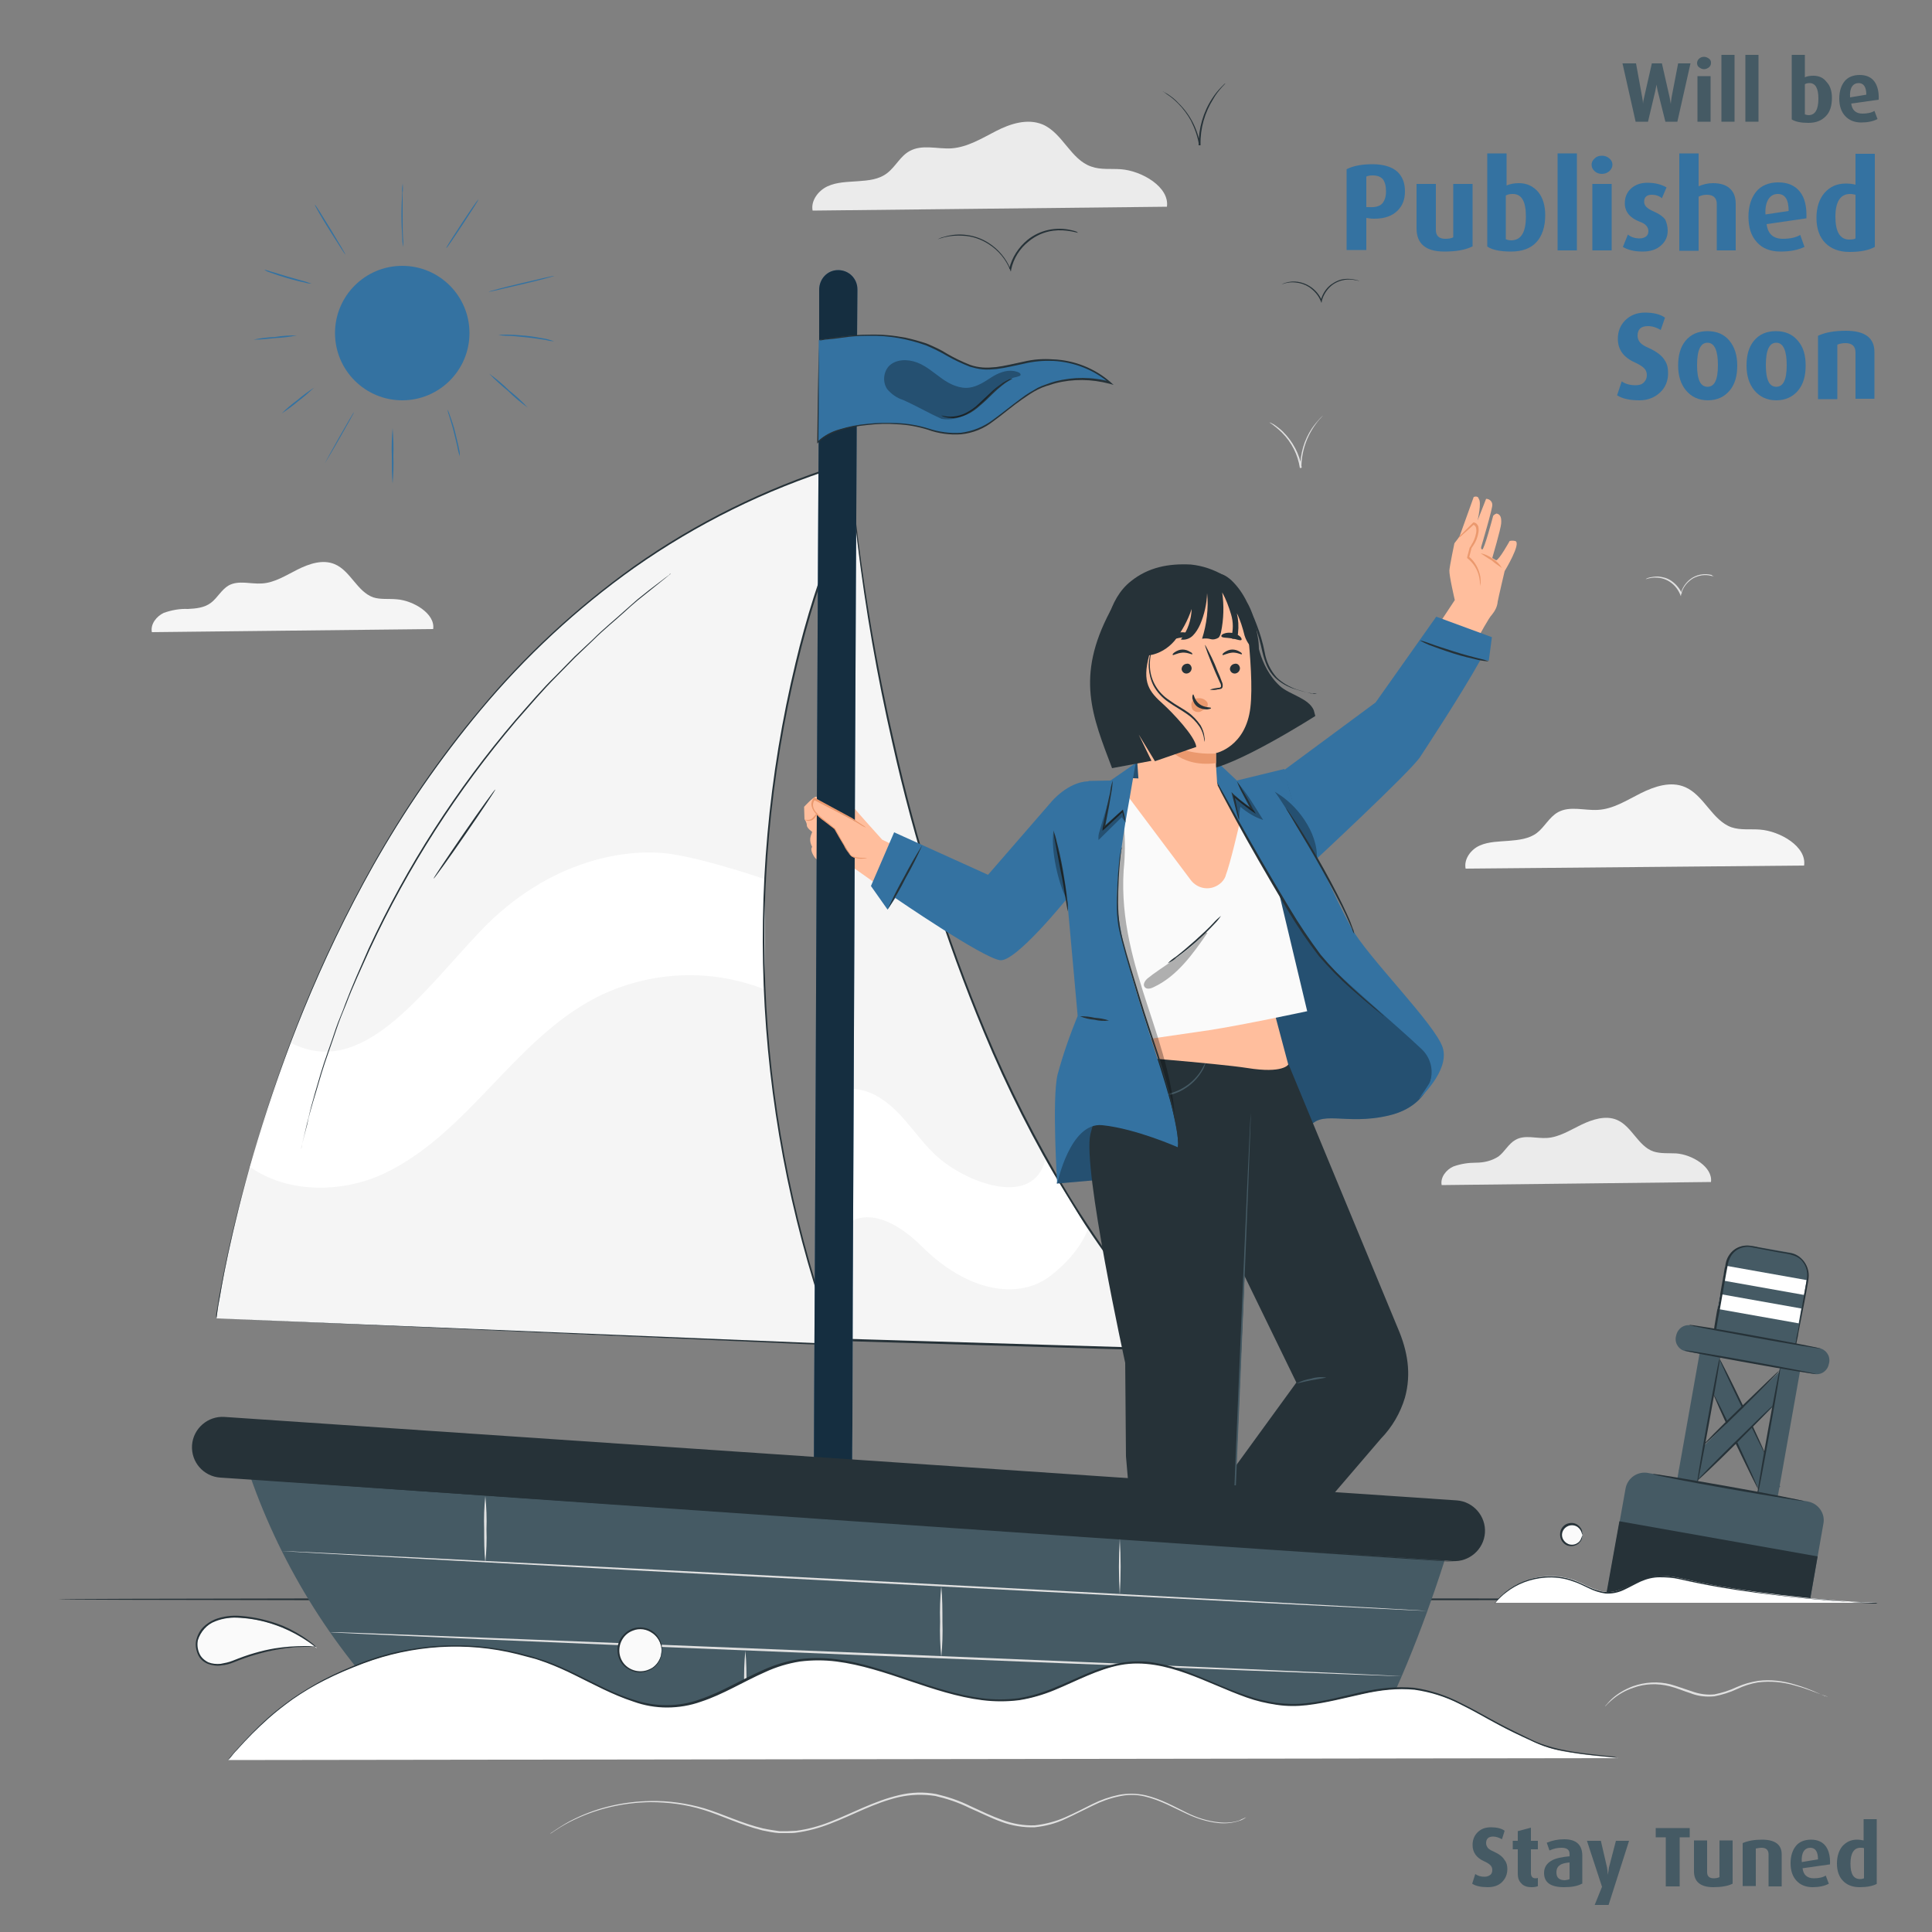 <?xml version="1.0" encoding="utf-8"?>
<!-- Generator: Adobe Illustrator 27.1.1, SVG Export Plug-In . SVG Version: 6.00 Build 0)  -->
<svg version="1.1" id="Layer_1" xmlns="http://www.w3.org/2000/svg" xmlns:xlink="http://www.w3.org/1999/xlink" x="0px" y="0px"
	 viewBox="0 0 500 500" style="enable-background:new 0 0 500 500;" xml:space="preserve">
<rect x="0" y="0" width="500" height="500" fill="#808080" stroke="none"/>
<style type="text/css">
	.st0{fill:#E0E0E0;}
	.st1{fill:#F5F5F5;}
	.st2{fill:#EBEBEB;}
	.st3{fill:#263238;}
	.st4{fill:#3472A1;}
	.st5{fill:#455A64;}
	.st6{fill:#FFFFFF;}
	.st7{fill:#FAFAFA;}
	.st8{fill:#FFBE9D;}
	.st9{fill:#EB996E;}
	.st10{opacity:0.3;}
	.st11{opacity:0.6;}
	.st12{fill:#A86B62;}
</style>
<g id="freepik--background-complete--inject-2">
	<path class="st0" d="M322.5,470.3c0,0-0.1,0.1-0.4,0.3c-0.4,0.2-0.8,0.5-1.3,0.6c-1.8,0.6-3.6,0.8-5.5,0.6
		c-2.9-0.3-5.7-1.2-8.4-2.5c-3.1-1.4-6.5-3.4-10.7-4.4c-2.2-0.5-4.4-0.5-6.6,0c-2.4,0.5-4.6,1.3-6.8,2.4c-2.3,1.1-4.6,2.3-7,3.4
		c-2.5,1.2-5.2,1.9-8,2.2c-2.9,0.1-5.9-0.4-8.6-1.4c-2.8-1-5.5-2.4-8.3-3.6c-2.8-1.4-5.8-2.4-8.8-3.1c-3.2-0.5-6.4-0.4-9.5,0.3
		c-6.4,1.5-12,4.7-17.8,6.9c-2.8,1.1-5.8,1.9-8.8,2.3c-0.7,0.1-1.5,0.1-2.2,0.1c-0.7,0-1.5,0-2.2,0c-1.4-0.1-2.9-0.4-4.3-0.7
		c-5.6-1.4-10.4-3.8-15.2-5.3c-4.5-1.4-9.1-2-13.8-2c-6.8,0.1-13.5,1.6-19.6,4.5c-1.7,0.8-3.3,1.7-4.8,2.7c-0.5,0.3-0.9,0.6-1.2,0.8
		l-0.4,0.2c0,0,0.1-0.1,0.4-0.3l1.2-0.8c1.5-1,3.1-2,4.8-2.8c6.1-3,12.9-4.5,19.7-4.6c4.7-0.1,9.4,0.6,13.9,1.9
		c4.9,1.5,9.7,3.9,15.2,5.2c1.4,0.3,2.8,0.5,4.2,0.7c0.7,0,1.4,0,2.2,0c0.7,0,1.5-0.1,2.2-0.1c3-0.4,5.9-1.2,8.7-2.3
		c5.7-2.2,11.4-5.4,17.8-6.9c3.2-0.8,6.5-0.9,9.7-0.3c3,0.7,6,1.7,8.8,3.1c2.8,1.3,5.5,2.6,8.3,3.6c2.7,1,5.6,1.5,8.4,1.4
		c2.7-0.3,5.4-1,7.9-2.1c2.5-1.1,4.8-2.3,7-3.4c2.2-1.1,4.5-1.9,6.9-2.4c2.2-0.4,4.5-0.4,6.8,0.1c4.2,1,7.6,3,10.7,4.5
		c2.6,1.3,5.4,2.2,8.3,2.5c1.8,0.2,3.7,0.1,5.4-0.5C321.3,470.8,321.9,470.6,322.5,470.3z"/>
	<path class="st0" d="M473,439.1c-0.2,0-0.4-0.1-0.6-0.2l-1.7-0.6c-1.4-0.5-3.5-1.4-6.2-2.1c-3.1-0.9-6.3-1.2-9.5-0.8
		c-1.9,0.3-3.7,0.9-5.4,1.7c-1.9,0.9-3.9,1.5-5.9,1.9c-2.1,0.2-4.2,0-6.2-0.8c-1.9-0.6-3.7-1.4-5.4-1.8c-3.1-0.8-6.4-0.7-9.4,0.4
		c-2.1,0.7-4,1.8-5.6,3.2c-1.2,1-1.7,1.7-1.7,1.6c0.1-0.2,0.2-0.3,0.4-0.5c0.4-0.5,0.8-0.9,1.2-1.3c1.6-1.5,3.5-2.6,5.6-3.4
		c3.1-1.1,6.5-1.3,9.7-0.5c1.8,0.5,3.6,1.2,5.5,1.8c1.9,0.7,3.9,1,5.9,0.8c2-0.4,3.9-1,5.8-1.9c1.8-0.8,3.6-1.3,5.5-1.6
		c3.3-0.4,6.5,0,9.7,1c2.1,0.6,4.1,1.4,6.1,2.3l1.6,0.7C472.6,438.9,472.8,439,473,439.1z"/>
	<path class="st0" d="M443.6,149.2c0,0-0.3-0.1-0.9-0.2c-0.8-0.2-1.5-0.2-2.3-0.1c-1.1,0.2-2.2,0.6-3.1,1.4
		c-1.1,0.9-1.9,2.1-2.2,3.5l0,0l-0.1,0.5l-0.2-0.5c-1-2.4-3.2-4.1-5.8-4.3c-1.1-0.1-2.1,0.1-3.1,0.4c0.2-0.2,0.5-0.3,0.8-0.4
		c0.8-0.2,1.6-0.3,2.4-0.3c1.2,0.1,2.4,0.4,3.4,1.1c1.2,0.8,2.2,2,2.8,3.3h-0.3l0,0c0.3-1.4,1.2-2.7,2.3-3.6
		c1.6-1.3,3.7-1.7,5.7-1.2C443.1,149,443.4,149.1,443.6,149.2z"/>
	<path class="st0" d="M342.3,107.6c-0.2,0.3-0.5,0.6-0.8,0.9c-3,3.5-4.7,7.9-4.7,12.5v0.1h-0.4c-0.5-3.4-2.1-6.6-4.6-9.1
		c-1-1-2.1-1.9-3.3-2.7c0.1,0,0.2,0.1,0.3,0.1c0.3,0.1,0.5,0.3,0.8,0.4c0.9,0.6,1.7,1.2,2.5,2c2.5,2.5,4.2,5.7,4.8,9.2h-0.4V121
		c0-3.6,1-7.1,3-10.1c0.6-0.9,1.3-1.7,2-2.5c0.3-0.3,0.5-0.5,0.6-0.6S342.2,107.6,342.3,107.6z"/>
	<path class="st1" d="M112.1,162.8c0.6-4-5.2-7.4-9.4-7.7c-2.1-0.2-4.2,0.1-6.1-0.5c-4.2-1.5-5.9-6.9-10-8.6
		c-3.1-1.3-6.6-0.1-9.6,1.4s-5.9,3.4-9.2,3.6c-2.9,0.2-6-0.9-8.6,0.5c-1.9,1.1-2.9,3.2-4.6,4.5s-3.9,1.5-6,1.6
		c-2.1-0.1-4.2,0.3-6.2,1c-1.9,0.9-3.5,2.9-3.1,5L112.1,162.8z"/>
	<path class="st1" d="M466.9,224c0.7-4.9-6.2-8.9-11.4-9.3c-2.5-0.2-5,0.2-7.4-0.6c-5-1.8-7.1-8.3-12-10.4
		c-3.7-1.6-7.9-0.2-11.5,1.6s-7.1,4.1-11.1,4.3c-3.5,0.2-7.2-1.1-10.3,0.6c-2.3,1.3-3.5,3.9-5.5,5.4s-4.7,1.8-7.2,2
		s-5.2,0.2-7.5,1.2s-4.2,3.5-3.7,6L466.9,224z"/>
	<path class="st2" d="M302,53.5c0.7-5.1-6.5-9.3-11.9-9.7c-2.6-0.2-5.2,0.2-7.7-0.7c-5.3-1.8-7.4-8.7-12.6-10.9
		c-3.9-1.6-8.3-0.2-12,1.7s-7.4,4.2-11.6,4.5c-3.6,0.2-7.6-1.1-10.8,0.7c-2.4,1.3-3.6,4-5.8,5.7s-4.9,1.9-7.6,2.1s-5.4,0.2-7.8,1.3
		s-4.4,3.7-3.9,6.3L302,53.5z"/>
	<path class="st2" d="M442.8,305.9c0.5-3.9-4.9-7.1-9-7.4c-2-0.1-4,0.1-5.9-0.5c-4-1.4-5.6-6.6-9.5-8.2c-2.9-1.2-6.3-0.1-9.2,1.3
		s-5.7,3.2-8.8,3.4c-2.8,0.2-5.8-0.9-8.2,0.5c-1.8,1-2.8,3.1-4.4,4.3c-1.7,1.1-3.7,1.6-5.8,1.6c-2,0-4,0.3-5.9,1
		c-1.8,0.8-3.4,2.8-3,4.8L442.8,305.9z"/>
</g>
<g id="freepik--Sea--inject-2">
	<path class="st3" d="M473.4,413.9c0,0.1-102.6,0.3-229.1,0.3s-229.1-0.1-229.1-0.3s102.6-0.3,229.1-0.3S473.4,413.8,473.4,413.9z"
		/>
</g>
<g id="freepik--Sun--inject-2">
	<circle class="st4" cx="104.1" cy="86.2" r="17.4"/>
	<path class="st4" d="M101.6,125.2c-0.2-2.4-0.2-4.8-0.2-7.2c-0.1-2.4,0-4.8,0.2-7.2c0.2,2.4,0.3,4.8,0.2,7.2
		C101.9,120.4,101.8,122.8,101.6,125.2z"/>
	<path class="st4" d="M91.6,106.7c0.1,0-1.6,3-3.7,6.7S84,120,84,120s1.6-3,3.7-6.7S91.5,106.7,91.6,106.7z"/>
	<path class="st4" d="M81.3,100.3c-1.3,1.2-2.6,2.4-4.1,3.5c-1.4,1.2-2.8,2.2-4.3,3.2c1.3-1.3,2.6-2.4,4.1-3.5
		C78.4,102.3,79.8,101.3,81.3,100.3z"/>
	<path class="st4" d="M119,118.1c-0.2-0.6-0.4-1.2-0.5-1.8c-0.2-1.1-0.6-2.6-1-4.3s-0.9-3.1-1.2-4.2c-0.2-0.6-0.4-1.2-0.5-1.8
		c0.3,0.5,0.5,1.1,0.7,1.7c0.4,1.1,0.9,2.5,1.3,4.2s0.8,3.2,1,4.3C119,116.9,119,117.5,119,118.1z"/>
	<path class="st4" d="M136.6,105.5c-1.8-1.3-3.5-2.7-5.1-4.3c-1.7-1.4-3.4-2.9-4.9-4.5c1.8,1.3,3.5,2.7,5.1,4.3
		C133.5,102.4,135.1,103.9,136.6,105.5z"/>
	<path class="st4" d="M143.4,88.3c-0.7,0-1.4-0.1-2.1-0.3c-1.3-0.2-3.1-0.5-5.1-0.7s-3.8-0.4-5.1-0.4c-0.7,0-1.4-0.1-2.1-0.2
		c0.7-0.1,1.4-0.1,2.1-0.1c1.3,0,3.1,0.1,5.1,0.3s3.8,0.6,5.1,0.8C142.1,87.9,142.7,88.1,143.4,88.3z"/>
	<path class="st4" d="M143.4,71.4c0,0.1-3.7,1.1-8.4,2.2s-8.5,2-8.5,1.9s3.7-1.1,8.4-2.2S143.4,71.3,143.4,71.4z"/>
	<path class="st4" d="M123.8,51.6c0.1,0.1-1.7,2.9-4,6.4s-4.2,6.3-4.3,6.2s1.7-2.9,4-6.4S123.7,51.6,123.8,51.6z"/>
	<path class="st4" d="M104.2,47.5c0.1,0.8,0.1,1.6,0,2.4c0,1.5,0,3.5,0,5.8s0,4.3,0.1,5.8c0.1,0.8,0.1,1.6,0,2.4
		c-0.1-0.8-0.2-1.6-0.2-2.4c-0.1-1.5-0.2-3.5-0.2-5.8s0.1-4.3,0.2-5.8C104,49.1,104.1,48.3,104.2,47.5z"/>
	<path class="st4" d="M89.4,65.9c-0.1,0-1.9-2.8-4.1-6.3s-3.9-6.5-3.8-6.6s1.9,2.8,4.1,6.4S89.5,65.9,89.4,65.9z"/>
	<path class="st4" d="M80.6,73.4c-0.6,0-1.2-0.1-1.8-0.3c-1.1-0.2-2.7-0.6-4.4-1.1s-3.2-1-4.3-1.4c-0.6-0.2-1.2-0.4-1.7-0.8
		c0.6,0.1,1.2,0.3,1.8,0.5c1.1,0.3,2.6,0.8,4.3,1.3s3.2,0.9,4.3,1.2C79.4,73,80,73.2,80.6,73.4z"/>
	<path class="st4" d="M76.8,86.8c-1.8,0.4-3.7,0.6-5.6,0.7c-1.9,0.2-3.7,0.4-5.6,0.4c1.8-0.4,3.7-0.6,5.6-0.7
		C73,86.9,74.9,86.8,76.8,86.8z"/>
</g>
<g id="freepik--Birds--inject-2">
	<path class="st3" d="M279.1,60.3c0,0-0.6-0.2-1.7-0.4c-1.6-0.3-3.2-0.4-4.8-0.2c-2.4,0.3-4.6,1.3-6.4,2.8c-2.3,1.8-3.9,4.4-4.5,7.2
		v0.1l-0.1,0.5l-0.2-0.5c-1.1-2.7-3-5-5.5-6.6c-2-1.3-4.3-2.1-6.7-2.2c-1.6-0.1-3.2,0-4.8,0.4c-1.1,0.3-1.7,0.5-1.7,0.5
		c0.1-0.1,0.3-0.1,0.4-0.2c0.4-0.2,0.8-0.3,1.2-0.4c3.9-1.2,8.2-0.6,11.6,1.6c2.5,1.6,4.5,4,5.6,6.7h-0.3v-0.1
		c0.7-2.9,2.4-5.5,4.7-7.4c3.2-2.6,7.5-3.5,11.5-2.5c0.4,0.1,0.9,0.2,1.3,0.4C278.9,60.2,279,60.3,279.1,60.3z"/>
	<path class="st3" d="M351.7,72.7c0,0-0.3-0.1-1-0.2c-0.9-0.2-1.7-0.2-2.6-0.1c-1.3,0.2-2.5,0.7-3.5,1.5c-1.2,1-2.1,2.4-2.5,3.9v0.1
		l-0.1,0.5l-0.2-0.5c-0.6-1.5-1.7-2.7-3-3.6c-1.1-0.7-2.3-1.1-3.6-1.2c-0.9-0.1-1.8,0-2.6,0.2c-0.6,0.2-0.9,0.3-0.9,0.3
		s0.1-0.1,0.2-0.1c0.2-0.1,0.4-0.2,0.7-0.3c2.2-0.7,4.5-0.3,6.4,0.9c1.4,0.9,2.5,2.2,3.1,3.7h-0.3l0,0c0.4-1.6,1.3-3.1,2.6-4.1
		c1.1-0.8,2.3-1.4,3.7-1.5c0.9-0.1,1.8,0,2.7,0.2c0.2,0.1,0.5,0.1,0.7,0.2C351.6,72.6,351.7,72.6,351.7,72.7z"/>
	<path class="st3" d="M317.1,21.6c0,0-0.3,0.4-0.9,1c-0.8,0.9-1.6,1.9-2.2,3c-2.2,3.5-3.4,7.6-3.3,11.8v0.2h-0.4
		c-0.3-2.2-1.1-4.4-2.1-6.4c-0.9-1.6-2-3.1-3.3-4.4c-0.9-0.9-1.8-1.7-2.9-2.4c-0.7-0.5-1.1-0.8-1.1-0.8c0.1,0,0.2,0.1,0.3,0.2
		c0.3,0.2,0.6,0.3,0.9,0.5c1.1,0.7,2.1,1.5,2.9,2.4c3,2.9,5,6.8,5.6,10.9h-0.4v-0.2c0-4.2,1.2-8.4,3.5-11.9c0.7-1.1,1.5-2.1,2.4-3
		c0.3-0.3,0.6-0.6,0.7-0.7S317.1,21.5,317.1,21.6z"/>
</g>
<g id="freepik--Buoy--inject-2">
	
		<rect x="447.8" y="351.3" transform="matrix(0.904 -0.428 0.428 0.904 -114.758 228.318)" class="st5" width="5.3" height="36.3"/>
	<path class="st3" d="M445,351.7c0.1-0.1,2.9,5.4,6.2,12.3s5.8,12.4,5.7,12.5s-2.8-5.5-6.1-12.3S444.9,351.8,445,351.7z"/>
	<path class="st3" d="M443.4,360.7c0.1-0.1,2.9,5.4,6.1,12.3s5.7,12.4,5.6,12.5s-2.8-5.4-6.1-12.3S443.3,360.7,443.4,360.7z"/>
	
		<rect x="431.1" y="367" transform="matrix(0.714 -0.7 0.7 0.714 -130.291 420.325)" class="st5" width="36.3" height="5.3"/>
	<path class="st3" d="M460.4,354.8c0.1,0.1-4.2,4.5-9.6,9.8s-9.9,9.5-10,9.4s4.2-4.5,9.7-9.8S460.3,354.7,460.4,354.8z"/>
	<path class="st3" d="M458.8,363.8c0.1,0.1-4.2,4.5-9.5,9.8s-9.8,9.5-9.9,9.4s4.2-4.5,9.6-9.8S458.7,363.7,458.8,363.8z"/>
	<path class="st5" d="M453.1,322.4l10.2,1.8c3,0.5,5,3.4,4.5,6.4l0,0l-3,17c-0.3,1.6-1.8,2.6-3.3,2.3l-15.4-2.7
		c-1.6-0.3-2.6-1.8-2.3-3.3l3-17C447.3,323.9,450.1,321.9,453.1,322.4L453.1,322.4L453.1,322.4z"/>
	
		<rect x="453.4" y="328.3" transform="matrix(0.175 -0.985 0.985 0.175 41.799 727.898)" class="st6" width="3.9" height="21.3"/>
	
		<rect x="454.7" y="321" transform="matrix(0.175 -0.985 0.985 0.175 50.143 723.107)" class="st6" width="3.9" height="21.3"/>
	<path class="st3" d="M461.4,350c0.3,0,0.6,0,0.9,0c0.8-0.1,1.6-0.6,2-1.3c0.3-0.5,0.4-1.1,0.5-1.7c0.1-0.7,0.2-1.4,0.4-2.1
		c0.3-1.5,0.6-3.3,0.9-5.2s0.7-4.1,1.1-6.3l0.3-1.7c0.1-0.6,0.2-1.2,0.2-1.8c0-1.2-0.4-2.4-1.2-3.4c-1.6-2.1-4.6-2-7.3-2.6l-4.2-0.8
		c-0.7-0.1-1.5-0.3-2.1-0.4c-0.7-0.1-1.4,0-2.1,0.2c-1.4,0.4-2.5,1.4-3.1,2.7c-0.3,0.6-0.5,1.3-0.6,2l-0.4,2.1l-1.4,8
		c-0.2,1.3-0.5,2.5-0.7,3.7c-0.1,0.6-0.2,1.2-0.3,1.8c-0.1,0.5-0.2,1.1-0.1,1.7c0.2,1.1,1,1.9,2,2.2l3,0.6l9.1,1.7l2.5,0.5
		C460.8,349.9,461.1,349.9,461.4,350c-0.3,0-0.5,0-0.8-0.1l-2.5-0.4l-9.2-1.5l-3-0.5c-1.2-0.3-2.1-1.3-2.3-2.5
		c-0.1-0.6,0-1.2,0.1-1.8c0.1-0.6,0.2-1.2,0.3-1.8c0.2-1.2,0.4-2.5,0.7-3.7l1.4-8c0.1-0.7,0.2-1.4,0.4-2.1c0.1-0.7,0.3-1.5,0.6-2.1
		c0.7-1.4,1.9-2.5,3.4-2.9c0.7-0.2,1.5-0.3,2.3-0.2c0.8,0.1,1.5,0.2,2.2,0.4l4.2,0.8l4.1,0.7c1.4,0.2,2.6,1,3.5,2.1
		c0.8,1,1.3,2.3,1.3,3.7c0,0.6-0.1,1.2-0.2,1.8c-0.1,0.6-0.2,1.2-0.3,1.7c-0.4,2.3-0.8,4.4-1.2,6.3s-0.7,3.7-1,5.2
		c-0.1,0.8-0.3,1.5-0.4,2.1c-0.1,0.6-0.3,1.2-0.6,1.8c-0.5,0.7-1.3,1.2-2.1,1.3C462,350.1,461.7,350.1,461.4,350z"/>
	
		<rect x="441.8" y="366.4" transform="matrix(0.175 -0.985 0.985 0.175 16.565 757.857)" class="st5" width="37.7" height="5.3"/>
	
		<rect x="420.9" y="363.6" transform="matrix(0.175 -0.985 0.985 0.175 2.072 734.841)" class="st5" width="37.7" height="5.3"/>
	<path class="st5" d="M437.5,343l33.3,5.9c1.7,0.3,2.9,1.9,2.6,3.7l-0.1,0.4c-0.3,1.7-1.9,2.9-3.7,2.6l-33.3-5.9
		c-1.7-0.3-2.9-1.9-2.6-3.7l0.1-0.4C434.2,343.8,435.8,342.7,437.5,343z"/>
	<path class="st3" d="M470,355.6c0,0.1-7.6-1.1-17-2.8s-17-3.1-17-3.3s7.6,1.1,17,2.8S470.1,355.5,470,355.6z"/>
	<path class="st3" d="M471.2,349c0,0.1-7.7-1.1-17-2.8s-17-3.1-17-3.3s7.6,1.1,17,2.8S471.2,348.9,471.2,349z"/>
	<path class="st3" d="M439,385.2c-0.1,0,1.1-7.6,2.8-17s3.1-16.9,3.3-16.9s-1.1,7.6-2.8,17S439.1,385.2,439,385.2z"/>
	<path class="st3" d="M454.6,388c-0.1,0,1.1-7.6,2.8-17s3.1-16.9,3.3-16.9s-1.1,7.6-2.8,17S454.8,388,454.6,388z"/>
	<path class="st5" d="M467.9,388.6l-41.4-7.4c-2.7-0.5-5.3,1.3-5.8,4l-5.1,28.5l52.9-0.1l3.4-19.3
		C472.4,391.7,470.6,389.1,467.9,388.6z"/>
	<polygon class="st3" points="468.5,413.7 415.5,413.7 419.1,393.7 470.4,402.8 	"/>
	<path class="st3" d="M466.9,388.5c0,0.1-8.8-1.3-19.6-3.2s-19.6-3.6-19.5-3.8s8.8,1.3,19.6,3.2S466.9,388.4,466.9,388.5z"/>
	<path class="st6" d="M387,414.8c4.9-6.2,13.2-8.5,20.6-5.8c3,1.2,5.9,3.2,9.1,3s6.2-2.6,9.5-3.6c3.8-1.2,7.8-0.2,11.7,0.7
		c11.6,2.6,33.7,5.3,48.1,5.7"/>
	<path class="st3" d="M485.9,414.8c-0.1,0-0.2,0-0.3,0h-0.8c-0.7,0-1.7,0-3-0.1c-2.6-0.1-6.4-0.3-11-0.7s-10.2-1-16.3-1.8
		s-12.8-1.9-19.8-3.5c-1.7-0.4-3.4-0.5-5.2-0.5c-1.7,0-3.3,0.4-4.9,1.1c-1.5,0.7-2.9,1.5-4.4,2.2c-1.5,0.7-3.1,1-4.7,0.9
		c-1.5-0.2-3-0.7-4.4-1.4c-1.3-0.6-2.6-1.3-3.9-1.7c-2.4-0.9-4.9-1.2-7.4-1c-3.7,0.3-7.2,1.6-10.1,3.9c-0.8,0.6-1.5,1.3-2.2,2
		l-0.5,0.6c-0.1,0.1-0.2,0.2-0.2,0.2l0.1-0.2l0.5-0.6c0.6-0.8,1.4-1.5,2.1-2.1c2.9-2.4,6.4-3.8,10.2-4.1c2.6-0.2,5.2,0.1,7.6,1
		c2.6,0.9,5.1,2.7,8.1,3c1.5,0.1,3.1-0.2,4.5-0.9c1.5-0.6,2.9-1.5,4.4-2.2c1.6-0.7,3.3-1.1,5.1-1.1c1.8,0,3.6,0.2,5.3,0.6
		c6.9,1.6,13.6,2.7,19.7,3.6s11.6,1.5,16.3,1.9s8.4,0.7,11,0.9l3,0.2h0.8L485.9,414.8z"/>
	<circle class="st7" cx="406.8" cy="397.2" r="2.8"/>
	<path class="st3" d="M409.5,397.2c-0.1-0.2-0.1-0.4-0.2-0.6c-0.2-0.6-0.5-1-1-1.4c-0.7-0.5-1.6-0.6-2.4-0.3c-1.3,0.5-2,1.9-1.5,3.2
		c0.3,0.7,0.8,1.2,1.5,1.5c0.8,0.3,1.7,0.2,2.4-0.3c0.5-0.3,0.8-0.8,1-1.4C409.4,397.6,409.5,397.4,409.5,397.2c0,0,0.1,0.2,0,0.7
		c-0.1,0.6-0.5,1.2-1,1.6c-0.8,0.6-1.8,0.8-2.8,0.5c-1.6-0.6-2.3-2.3-1.8-3.9c0.3-0.8,0.9-1.5,1.8-1.8c1-0.3,2-0.2,2.8,0.5
		c0.5,0.4,0.9,1,1,1.6C409.6,397,409.6,397.2,409.5,397.2z"/>
</g>
<g id="freepik--Character--inject-2">
	<path class="st1" d="M220.1,121.5c0,0,8.6,146.3,86.6,227.9l-90.4-2.7L220.1,121.5z"/>
	<path class="st3" d="M220.1,121.5c0,2.5-1.5,96.8-3.6,225.2l-0.2-0.3l56.6,1.7l33.8,1l-0.2,0.4c-11.6-12.4-21.9-26-30.7-40.5
		c-8.1-13.4-15.2-27.4-21.2-41.9c-10.1-24.3-18-49.4-23.7-75c-3.9-17.1-6.9-34.3-9-51.7c-0.7-6.1-1.2-10.9-1.5-14.1
		c-0.1-1.6-0.2-2.8-0.3-3.7c0-0.4,0-0.7-0.1-0.9L220.1,121.5c0,0.3,0.2,1.8,0.5,4.9s0.8,8,1.6,14.1c1.6,12.2,4.2,29.9,9.2,51.6
		c5.7,25.6,13.6,50.7,23.7,74.9c6,14.4,13.1,28.4,21.2,41.8c8.8,14.5,19,28,30.6,40.4l0.4,0.5h-0.6l-33.8-1l-56.6-1.7H216v-0.2
		C218.3,218.3,220,124,220.1,121.5z"/>
	<path class="st6" d="M270.5,300.2c-3.1,12.2-19.5,6.2-27.3-0.3c-3.8-3.2-6.6-7.4-10-11.1s-7.7-6.9-12.7-7l-0.5,34.5
		c0,0,6.7-5.5,18.7,6.4s25.1,13.6,33,7.6s9.8-12.1,9.8-12.1L270.5,300.2z"/>
	<path class="st1" d="M56,341.2c0,0,23.3-177.7,160.9-220.5l-0.1,17.6c0,0-42.7,94.9-0.6,209.8L56,341.2z"/>
	<path class="st3" d="M128.2,204.3c0.1,0.1-3.4,5.3-7.8,11.7s-8.1,11.5-8.2,11.4s3.4-5.3,7.8-11.7S128.1,204.2,128.2,204.3z"/>
	<path class="st6" d="M64.7,302c9.7,6.9,23.9,6.8,34.7,1.7s19.3-13.8,27.6-22.5s16.6-17.5,27.2-23c13.4-6.8,29-7.7,43-2.4l0.7,0.4
		c0,0,0-25.2,0.2-28.6c0,0-14.6-5.1-24.5-6.6c-11.1-1.6-31.4,1.2-49.3,20c-15.6,16.5-30.7,38.3-49,28.9
		C71.4,281.1,67.8,291.9,64.7,302z"/>
	<path class="st3" d="M56,341.2l160.2,6.6l-0.2,0.3c-20.7-56.6-24.2-118.1-10.1-176.6c2.7-11.4,6.2-22.5,10.6-33.3v0.1
		c0-5.9,0.1-11.8,0.1-17.6l0.3,0.2c-18.8,5.9-36.6,14.7-52.8,26.1c-14.8,10.5-28.2,23-39.8,36.9c-10.4,12.5-19.7,25.9-27.7,40.1
		c-6.9,12.3-13,25-18.3,38c-7.6,18.7-13.7,38-18.3,57.6c-1.6,6.9-2.6,12.3-3.3,16c-0.3,1.8-0.5,3.2-0.7,4.2S56.1,341.3,56,341.2
		c0,0.1,0.1-0.4,0.2-1.4s0.3-2.3,0.7-4.2c0.6-3.7,1.6-9.1,3.2-16c4.5-19.7,10.6-39,18.1-57.7c5.3-13.1,11.4-25.8,18.3-38.1
		c8-14.2,17.2-27.7,27.7-40.2c11.6-14,25-26.4,39.8-37c16.1-11.4,34-20.2,52.8-26.2l0.3-0.1v0.3c0,5.8-0.1,11.6-0.1,17.6v0.1l0,0
		c-4.4,10.8-7.9,21.9-10.6,33.2c-14.2,58.5-10.7,119.9,10,176.4l0.1,0.3h-0.3L56,341.2z"/>
	<path class="st3" d="M173.6,148.5l-0.4,0.3l-1.1,0.9L168,153l-3,2.4c-1.1,0.9-2.2,1.9-3.4,3c-2.4,2.2-5.3,4.5-8.2,7.4l-4.6,4.4
		c-1.6,1.6-3.2,3.3-4.9,5c-3.4,3.4-6.7,7.3-10.3,11.4c-15.2,17.9-28,37.8-37.9,59.1c-2.2,4.9-4.4,9.6-6.1,14.1
		c-0.9,2.2-1.8,4.4-2.5,6.5s-1.4,4.1-2.1,6.1c-1.4,3.9-2.4,7.4-3.3,10.5c-0.5,1.6-0.9,3-1.3,4.4s-0.7,2.6-0.9,3.7
		c-0.6,2.2-1,3.9-1.3,5.1l-0.3,1.3c-0.1,0.3-0.1,0.5-0.1,0.5s0-0.2,0.1-0.5s0.2-0.8,0.3-1.3c0.3-1.2,0.7-2.9,1.2-5.1
		c0.3-1.1,0.6-2.4,0.9-3.7s0.8-2.8,1.2-4.4c0.9-3.1,1.9-6.7,3.3-10.6c0.7-1.9,1.4-4,2.1-6.1s1.7-4.2,2.5-6.5c1.7-4.5,3.8-9.2,6-14.2
		c9.9-21.4,22.7-41.3,38-59.2c3.6-4.1,6.9-8,10.4-11.4c1.7-1.7,3.3-3.4,4.9-5l4.7-4.4c2.9-2.9,5.8-5.2,8.2-7.4
		c1.2-1.1,2.4-2.1,3.4-3l3-2.4l4.2-3.2l1.1-0.8C173.2,148.6,173.4,148.5,173.6,148.5z"/>
	<path class="st8" d="M208.1,208.8c0,0,2.3-2.5,3-2.6s7.9,2.1,7.9,2.1c0.8,0.2,1.6,0.5,2.3,1.1c0.6,0.8,7,7.9,7,7.9l4.6,2.2
		l-4.2,10.6l-7.5-5.3c0,0-9.3-1.7-10.1-2.6s-1.5-2.5-0.9-3c-0.4-0.7-0.6-1.5-0.5-2.3c0.1-0.6,0.3-1.1,0.5-1.6c0,0-1.4-1-1.4-1.7
		c0-0.4-0.1-0.7-0.3-1.1l-0.3-0.5L208.1,208.8z"/>
	<path class="st9" d="M211.4,210.3c0,0,0,0.2-0.1,0.6c-0.2,0.5-0.5,0.9-0.9,1.2c-0.4,0.3-1,0.4-1.5,0.3c-0.4-0.1-0.6-0.3-0.5-0.3
		s0.2,0.1,0.6,0.1c0.4,0,0.9-0.1,1.2-0.4c0.3-0.3,0.6-0.6,0.9-1C211.2,210.5,211.3,210.3,211.4,210.3z"/>
	<path class="st8" d="M224.4,214.3l-13.4-7.4c0,0-1.4,1.5,0.5,3.5c1.5,1.5,3.1,2.8,4.8,4l3.7,6.6L224.4,214.3z"/>
	<path class="st4" d="M314.9,202.3h9.6l8.5-2.1c0,0,5.2,23.7,7.7,32.8s29.1,39,29.9,41.2s0.3,11.8-11.2,14.5s-17.8-1.9-20.9,3.6
		c-1.6,3-3.5,6-5.5,8.8l-59.5,5.2l8.1-43.4l3-54.1l10.2-12.6L314.9,202.3z"/>
	<g class="st10">
		<path d="M314.9,202.3h9.6l8.5-2.1c0,0,5.2,23.7,7.7,32.8s29.1,39,29.9,41.2s0.3,11.8-11.2,14.5s-17.8-1.9-20.9,3.6
			c-1.6,3-3.5,6-5.5,8.8l-59.5,5.2l8.1-43.4l3-54.1l10.2-12.6L314.9,202.3z"/>
	</g>
	<path class="st8" d="M381.4,128.6l-3.7,10.3l-1.3,1.7c0,0-1.2,5.7-1.3,7s1.4,7.7,1.4,7.7l-3.7,5.6l9.8,4c0,0,2.8-5.2,3.5-5.8
		c0.8-1,1.4-2.1,1.5-3.4c0.2-1.1,1.8-7.9,1.8-7.9s4.5-7.4,2.7-7.8c-0.5-0.1-0.9-0.1-1.4,0c0,0-2.7,4.9-3.5,5l-1-0.6
		c0,0,2.2-7.5,2.3-8.9s-0.1-2.4-1.2-2.6c0,0-0.8,0.3-0.9,0.7s-2.3,8.7-2.8,8.6s-0.2-0.9-0.2-0.9s3-10.1,2.8-10.7
		c0-0.8-0.7-1.5-1.6-1.5l-2.2,5.6c0,0,1.1-4.7,0.3-5.6C382.6,128.5,382,128.4,381.4,128.6z"/>
	<path class="st9" d="M383.1,151.6c-0.1,0,0-0.9-0.3-2.3c-0.4-1.9-1.5-3.6-3-4.8l-0.1-0.1v-0.2c0.2-0.7,0.4-1.5,0.6-2.3v-0.1l0,0
		c0.2-0.3,0.4-0.5,0.5-0.8c0.6-0.9,1-1.9,1.2-3c0.1-0.5,0.1-0.9,0-1.4c-0.1-0.4-0.4-0.7-0.7-0.8l0.2-0.1c-1.2,1.1-2.2,2-2.9,2.6
		c-0.4,0.4-0.7,0.7-1.2,0.9c0.3-0.4,0.6-0.8,1-1.1c0.7-0.7,1.6-1.6,2.8-2.8l0.1-0.1h0.1c0.6,0.1,1,0.5,1.2,1.1
		c0.1,0.5,0.1,1.1,0,1.6c-0.2,1.1-0.6,2.2-1.2,3.1c-0.2,0.3-0.4,0.6-0.6,0.9V142c-0.2,0.8-0.4,1.6-0.6,2.3l-0.1-0.3
		c1.6,1.3,2.6,3.1,3,5.2c0.1,0.6,0.1,1.2,0.1,1.7C383.1,151.3,383.1,151.6,383.1,151.6z"/>
	<path class="st9" d="M383.2,143.2c1.1,0.2,2.2,0.7,3.1,1.4c1,0.6,1.8,1.4,2.4,2.4c-0.9-0.6-1.9-1.3-2.7-2
		C385.1,144.5,384.1,143.8,383.2,143.2z"/>
	<path class="st4" d="M318.3,411.8l-11.8,12c0,0,8.2,16,6.3,18.4l-24.1-22l17.6-19.5L318.3,411.8z"/>
	<g class="st10">
		<path d="M318.3,411.8l-11.8,12c0,0,8.2,16,6.3,18.4l-24.1-22l17.6-19.5L318.3,411.8z"/>
	</g>
	<path class="st0" d="M300.1,415.9c-0.6-0.3-1.3-0.1-1.7,0.5c-0.3,0.6-0.1,1.3,0.5,1.7c0.7,0.3,1.4,0.1,1.8-0.5
		c0.3-0.7,0-1.4-0.7-1.7"/>
	<g class="st11">
		<path class="st6" d="M288.8,420.2l1.9-1.9l22.4,21.8c0,0,0.6,1.4-0.2,2.1L288.8,420.2z"/>
	</g>
	<path class="st3" d="M307.1,424c-0.1,0.1-0.7-0.4-1.7-0.5s-1.7,0.1-1.8-0.1s0.7-0.7,1.9-0.5S307.2,423.9,307.1,424z"/>
	<path class="st3" d="M308.7,427.3c-0.1,0.1-0.8-0.1-1.6,0s-1.5,0.6-1.6,0.5s0.4-0.9,1.5-1S308.8,427.2,308.7,427.3z"/>
	<path class="st3" d="M307.3,431.7c-0.1-0.1,0.2-0.8,1.1-1.2s1.7-0.1,1.6,0s-0.7,0.2-1.4,0.5S307.5,431.8,307.3,431.7z"/>
	<path class="st3" d="M309.5,421c-0.1,0.1-0.5-0.6-1.2-1.2s-1.4-0.8-1.4-1s0.9-0.1,1.7,0.5S309.6,420.9,309.5,421z"/>
	<path class="st3" d="M311.8,418.5c0,0-0.6-0.3-1.2-1.1c-0.4-0.5-0.7-1-0.9-1.5c-0.1-0.3-0.3-0.7-0.4-1c-0.1-0.2-0.1-0.4-0.1-0.6
		c0-0.3,0.2-0.6,0.5-0.7c0.3-0.1,0.6,0,0.8,0.2c0.2,0.1,0.3,0.3,0.4,0.5c0.2,0.3,0.4,0.6,0.5,0.9c0.2,0.6,0.4,1.1,0.5,1.8
		c0.1,0.5,0,1.1-0.2,1.6c-0.1,0,0-0.6-0.2-1.6c-0.1-0.5-0.3-1.1-0.5-1.6c-0.1-0.3-0.3-0.6-0.5-0.8c-0.2-0.3-0.4-0.5-0.6-0.5
		s-0.1,0-0.1,0.2c0,0.2,0,0.3,0.1,0.5c0.1,0.3,0.2,0.6,0.3,1c0.2,0.5,0.5,1,0.8,1.5C311.2,417.6,311.5,418,311.8,418.5z"/>
	<path class="st3" d="M311.5,418.5c-0.1,0,0.1-0.7,0.8-1.5c0.4-0.5,0.8-0.9,1.4-1.2c0.3-0.2,0.7-0.3,1-0.5c0.4-0.2,0.9-0.2,1.3,0.1
		c0.2,0.2,0.3,0.5,0.2,0.8c-0.1,0.2-0.2,0.4-0.3,0.5c-0.2,0.3-0.5,0.6-0.7,0.8c-0.5,0.4-1,0.7-1.6,0.8c-1,0.2-1.7-0.1-1.6-0.2
		c0.5,0,1-0.1,1.5-0.2c0.5-0.2,1-0.4,1.4-0.8c0.2-0.2,0.4-0.5,0.6-0.7c0.2-0.3,0.3-0.6,0.2-0.6c-0.2-0.1-0.5-0.1-0.8,0
		c-0.3,0.1-0.6,0.2-0.9,0.4c-0.5,0.3-0.9,0.6-1.3,1C311.8,418,311.6,418.6,311.5,418.5z"/>
	<path class="st4" d="M315.3,414.2l-0.1,16.8c0,0,17,5.7,17.3,8.9l-32.6,1l-0.9-26.2L315.3,414.2z"/>
	<path class="st0" d="M305.1,429.9c-0.6,0.2-1,0.9-0.9,1.5c0.2,0.7,0.9,1,1.5,0.9c0.7-0.2,1.1-0.9,0.9-1.6c-0.3-0.7-1-1-1.7-0.7"/>
	<g class="st11">
		<path class="st6" d="M299.9,440.8v-2.6h31.2c0,0,1.5,0.6,1.3,1.6L299.9,440.8z"/>
	</g>
	<path class="st3" d="M315.7,430.8c0,0.2-0.8,0.3-1.6,0.8s-1.2,1.2-1.3,1.2s0.1-1,1-1.6S315.7,430.6,315.7,430.8z"/>
	<path class="st3" d="M319.2,432.1c0,0.2-0.6,0.5-1.2,1.1s-0.6,1.4-0.8,1.4s-0.3-0.9,0.4-1.7S319.2,432,319.2,432.1z"/>
	<path class="st3" d="M321.2,436.1c-0.1,0-0.4-0.8,0-1.6s1.1-1.2,1.2-1.1s-0.4,0.6-0.7,1.3S321.4,436.1,321.2,436.1z"/>
	<path class="st3" d="M315.3,427c-0.1,0.1-0.8,0-1.7,0s-1.6,0.4-1.7,0.3s0.6-0.7,1.6-0.8S315.4,426.8,315.3,427z"/>
	<path class="st3" d="M315.3,423.6c-0.5,0.1-1.1,0.1-1.6,0c-0.9-0.1-1.8-0.5-2.7-0.9c-0.2-0.1-0.4-0.2-0.5-0.4
		c-0.2-0.2-0.3-0.6-0.1-0.8c0.2-0.2,0.4-0.4,0.7-0.4c0.2,0,0.4,0,0.6,0.1c0.3,0.1,0.7,0.2,1,0.3c0.6,0.2,1.1,0.5,1.5,0.9
		C314.9,423,315.2,423.6,315.3,423.6c-0.1,0.1-0.5-0.3-1.3-0.9c-0.5-0.3-1-0.6-1.5-0.8c-0.3-0.1-0.6-0.2-0.9-0.3
		c-0.4-0.1-0.6-0.1-0.7,0.1s0,0.1,0,0.2c0.1,0.1,0.2,0.2,0.4,0.3c0.3,0.2,0.6,0.3,0.9,0.5c0.5,0.2,1.1,0.4,1.6,0.6
		C314.2,423.3,314.7,423.4,315.3,423.6z"/>
	<path class="st3" d="M315,423.8c-0.3-0.5-0.5-1-0.5-1.6c-0.1-0.6,0-1.2,0.2-1.8c0.1-0.3,0.2-0.7,0.4-1c0.2-0.4,0.5-0.8,1-0.9
		c0.3,0,0.6,0.2,0.7,0.4c0.1,0.2,0.2,0.4,0.2,0.6c0.1,0.4,0.1,0.7,0,1.1c-0.1,0.6-0.3,1.2-0.6,1.7c-0.6,0.9-1.3,1.1-1.3,1
		c0.3-0.4,0.7-0.8,1-1.2c0.3-0.5,0.4-1,0.5-1.5c0-0.3,0-0.6,0-1c-0.1-0.3-0.2-0.6-0.3-0.6s-0.4,0.3-0.6,0.5
		c-0.2,0.3-0.3,0.6-0.4,0.9c-0.2,0.5-0.2,1.1-0.3,1.6C315,423.2,315.1,423.8,315,423.8z"/>
	<path class="st3" d="M333.5,275.5l28.2,68.1c2.6,6,3.6,11.9,1.9,18.1c-1.2,4-3.3,7.6-6.2,10.6L316,420.6l-12.5-18.8l32-44
		l-16.3-33.5l3.6-48.8L333.5,275.5z"/>
	<path class="st3" d="M317.9,426.5l5.9-136.1v-14.7l-32.2-3.8c0,0-7.3,12.9-9.4,21.6s9,59.2,9,59.2l0.2,24.2l4.3,50L317.9,426.5z"/>
	<path class="st5" d="M317.9,426.5c-0.1,0,1.1-31,2.7-69.2s3-69.2,3.1-69.2s-1.1,31-2.7,69.2S318,426.5,317.9,426.5z"/>
	<path class="st5" d="M312,275c0,0.2-0.1,0.5-0.2,0.7c-0.2,0.6-0.5,1.2-0.9,1.8c-1.2,1.9-2.8,3.4-4.7,4.5c-1.9,1.1-4.1,1.7-6.2,1.7
		c-0.7,0-1.3,0-2-0.1c-0.2,0-0.5-0.1-0.7-0.2c0-0.1,1,0.1,2.7,0c4.3-0.2,8.3-2.5,10.7-6.1C311.5,276,311.9,275,312,275z"/>
	<path class="st5" d="M343.2,356.5c0,0.1-1.7,0.3-3.8,0.7s-3.8,0.9-3.8,0.8c1.2-0.6,2.4-1,3.7-1.2
		C340.5,356.4,341.9,356.3,343.2,356.5z"/>
	<path class="st4" d="M314.7,196.9l0.2,5.3c0,0,8.7,17.2,11.7,21.8c4.3,6.5,9.2,15.2,14.8,23c2.7,3.8,19.9,18.2,26.4,24.4
		c2.4,2.2,3.3,5.5,2.3,8.6c-0.2,0.5-2.6,4-2.9,4.4c0,0,8-7.2,6.2-13.2s-19.7-23.7-23.8-31.3c-4.4-8.1-9.8-20.8-12.6-26.2
		s-4.6-14.7-4.6-14.7l-12.3,3L314.7,196.9z"/>
	<path class="st8" d="M330.8,232.2c-0.5,0.6-3.8,19.3-3.8,19.3l6.4,24c0,0-1.3,2.4-10.6,0.9c-7.6-1.2-35.9-3.4-35.9-3.4l-1.6-38
		l7.8-33.6l21.7,0.9L330.8,232.2z"/>
	<path class="st7" d="M292,206.2l16.2,21.6c1.8,2.3,5,2.8,7.4,1c0.7-0.5,1.3-1.3,1.6-2.1c0,0,0-0.1,0-0.1c1.2-3.1,3.5-13.1,3.5-13.1
		l10.4,18l7.2,30.2c0,0-16.8,3.6-25.3,4.9l-24.7,3.6l-3.1-35.1l4.2-20.2L292,206.2z"/>
	<path class="st4" d="M332.2,199.4l23.8-17.6l15.7-22.2l14.4,5.3l-0.8,6.1l-2.1-0.3c-5.5,9.8-14.2,22.9-15.6,25.1
		c-2.2,3.6-28.5,28-28.5,28L332.2,199.4z"/>
	<g class="st10">
		<path d="M290.9,213.7c0.3,3.8,0.3,7.7-0.1,11.5c-1.6,25.9,13.8,45.1,13.4,68.9c-5.4-12.1-12-23.4-15.9-36
			C283.8,243.5,284.7,227.7,290.9,213.7z"/>
	</g>
	<path class="st4" d="M281.9,202.1l5.5-0.1l6.5-4.5l-1.7,9.9c0,0-3,16-3.1,24.3c-0.2,17.7,16.9,54.8,15.7,65.2
		c0,0-10.8-4.8-19.5-5.7c-8.4-0.9-11.7,15.2-11.7,15.2s-1.4-22.1,0.1-28.3c1.4-5.2,3.2-10.3,5.2-15.2l-2.6-28.8
		c0.2,2.2-0.2-1.5-0.2-1.5s-13.3,16.5-17.3,15.9c-4.5-0.6-27.1-16.1-27.1-16.1l-2,3l-4.3-6.1l6-13.9l24.3,11l16.4-18.9
		c0,0,4.2-5.1,9.5-5.3"/>
	<path class="st3" d="M272.6,214.9c0.4,1,0.7,2,0.9,3c0.5,1.9,1.1,4.5,1.6,7.4s0.9,5.6,1.1,7.5c0.2,1,0.2,2.1,0.2,3.1
		c-0.3-1-0.4-2-0.6-3.1c-0.3-1.9-0.7-4.6-1.3-7.4l-1.4-7.4C272.9,217,272.7,216,272.6,214.9z"/>
	<g class="st10">
		<path d="M337.6,212.2c2,3,3.4,6.6,3.2,10.2c0,0-9-15.2-10.9-17.5C333,206.7,335.6,209.2,337.6,212.2z"/>
	</g>
	<path class="st3" d="M332.8,209.1c0.3,0.4,0.6,0.8,0.9,1.2c0.5,0.8,1.3,1.9,2.2,3.3c1.8,2.8,4.2,6.8,6.7,11.3s4.6,8.6,6,11.7
		c0.7,1.5,1.2,2.8,1.5,3.7c0.2,0.4,0.3,0.9,0.4,1.4c-0.3-0.4-0.5-0.9-0.6-1.3c-0.4-0.9-0.9-2.1-1.6-3.6c-1.4-3-3.6-7.1-6.1-11.6
		s-4.9-8.5-6.6-11.3l-2-3.4C333.3,210,333,209.6,332.8,209.1z"/>
	<path class="st3" d="M288,202c-0.1,1.1-0.2,2.2-0.4,3.2c-0.3,2-0.8,4.7-1.4,7.7l-0.3,1.4l-0.4-0.2c1.9-1.7,3.6-3.3,4.9-4.4l0.2-0.2
		l0.1,0.3c0.3,1,0.5,2,0.6,3.1c-0.4-1-0.7-2-0.9-3l0.3,0.1c-1.2,1.2-2.9,2.7-4.8,4.5l-0.6,0.5l0.1-0.8l0.3-1.4
		c0.6-3,1.1-5.7,1.6-7.7C287.4,204.1,287.6,203,288,202z"/>
	<path class="st3" d="M320.1,202.2c0.5,0.6,0.9,1.3,1.3,2.1c0.8,1.3,1.9,3.2,3,5.3l0.6,1l-0.9-0.6c-0.6-0.4-1.2-0.9-1.9-1.4
		c-1.1-0.8-2.2-1.7-3.2-2.7l0.4-0.2c0.4,1.9,0.8,3.6,1,4.7c0.2,0.6,0.3,1.2,0.3,1.9c-0.3-0.6-0.4-1.2-0.6-1.8
		c-0.3-1.1-0.7-2.8-1.2-4.7l-0.2-0.8l0.6,0.6c1,0.9,2.1,1.8,3.2,2.6l1.9,1.4l-0.4,0.3c-1.2-2.1-2.2-4.1-2.9-5.4
		C320.7,203.7,320.4,202.9,320.1,202.2z"/>
	<path class="st3" d="M315,202.6c0.1,0.2,0.3,0.4,0.4,0.6l1.1,1.9l3.9,7c3.3,5.9,8,14.1,13.3,22.9c2.5,4.2,5.2,8.2,8.1,12.1
		c2.5,3,5.3,5.9,8.2,8.6c2.5,2.3,4.6,4.1,6,5.3l1.6,1.5c0.2,0.2,0.4,0.3,0.5,0.5c-0.2-0.1-0.4-0.3-0.6-0.5l-1.7-1.4
		c-1.5-1.2-3.6-3-6.1-5.2c-3-2.6-5.8-5.5-8.4-8.5c-3-3.9-5.7-7.9-8.2-12.1c-5.3-8.9-10-17.1-13.2-23c-1.6-3-2.9-5.4-3.8-7.1
		c-0.4-0.8-0.7-1.5-1-2C315.2,203,315.1,202.8,315,202.6z"/>
	<g class="st10">
		<path d="M324.5,209.8c-1.2-2.3-2.6-4.1-3.7-6.4l-0.3-0.6c2.3,2.6,4.4,6.2,6.4,9.4c-2.2-0.7-4.1-1.9-5.9-3.4
			c-0.2,1.1-0.3,2.1-0.3,3.2c-0.5-2-0.9-4.1-1.4-6.1C319.3,205.9,322.8,208.7,324.5,209.8z"/>
	</g>
	<g class="st10">
		<path d="M291.2,212.8l-0.9-1.3l-6,5.9c-0.1-0.8,0-1.6,0.3-2.4c0.6-2.3,1.6-5.1,2.2-7.5c-0.3,2.1-0.9,4.7-1.2,6.8
			c1.6-1.6,3.2-3,4.9-4.6L291.2,212.8z"/>
	</g>
	<g class="st10">
		<path d="M272.6,215.4c1.2,4.2,3.2,12.8,3.4,17.2l0,0C273.8,228.4,272,220.1,272.6,215.4z"/>
	</g>
	<path class="st3" d="M290.3,219.2c0,0.3,0,0.5-0.1,0.8c-0.1,0.5-0.2,1.3-0.3,2.3c-0.2,2-0.4,4.9-0.5,8.5s-0.1,7.9,1.2,12.5
		c1.2,4.6,2.8,9.6,4.4,14.9s3.3,10.2,4.8,14.8s2.6,8.7,3.5,12.2c0.7,2.8,1.2,5.6,1.6,8.4c0.1,1,0.2,1.8,0.2,2.3c0,0.3,0,0.5,0,0.8
		c-0.1-0.3-0.1-0.5-0.1-0.8c-0.1-0.5-0.2-1.3-0.3-2.3c-0.3-2-0.9-4.9-1.7-8.4s-2.1-7.6-3.6-12.1s-3.2-9.5-4.8-14.8
		s-3.1-10.3-4.3-14.9c-0.3-1.2-0.6-2.3-0.8-3.4c-0.2-1.1-0.3-2.2-0.4-3.3c-0.1-2.1-0.1-4.1,0-5.9c0.1-3.6,0.4-6.5,0.6-8.5
		c0.1-1,0.3-1.8,0.4-2.3C290.1,219.8,290.2,219.5,290.3,219.2z"/>
	<path class="st3" d="M279.5,263c1.3,0,2.5,0.1,3.8,0.4c1.3,0.1,2.5,0.3,3.7,0.7c-1.3,0.2-2.5,0.1-3.8-0.2
		C281.9,263.8,280.7,263.5,279.5,263z"/>
	<path class="st3" d="M238.7,218.7c-1.3,2.9-2.7,5.7-4.3,8.5c-1.4,2.8-3,5.6-4.7,8.2c1.3-2.9,2.7-5.7,4.3-8.5
		C235.4,224.2,237,221.4,238.7,218.7z"/>
	<path class="st3" d="M367.4,165.7c0.9,0.2,1.8,0.5,2.6,0.8c1.6,0.6,3.8,1.3,6.3,2.1s4.8,1.4,6.4,1.8c0.9,0.2,1.8,0.4,2.6,0.8
		c-0.9-0.1-1.8-0.2-2.7-0.4c-1.7-0.4-4-0.9-6.5-1.7s-4.7-1.6-6.3-2.2C369.1,166.6,368.2,166.2,367.4,165.7z"/>
	<path class="st3" d="M302.2,249.3c0.6-0.6,1.3-1.2,2.1-1.7c1.3-1,3.1-2.5,5-4.2s3.6-3.3,4.7-4.5c0.6-0.7,1.3-1.3,2-1.9
		c-0.5,0.8-1.1,1.5-1.7,2.1c-3,3.2-6.2,6.1-9.8,8.7C303.9,248.4,303.1,248.9,302.2,249.3z"/>
	<g class="st10">
		<path d="M297,253.2c3.4-2.8,10.4-6.6,15-11.9l0.5,0.1c-3.8,5.5-7.9,11.3-14,14.1c-0.8,0.4-1.8,0.6-2.3-0.1S296.4,253.7,297,253.2z
			"/>
	</g>
	<path class="st3" d="M325.1,163.9c0,0,0.4,8.4,6.2,13.7c2.5,2.2,7.4,3.1,8.7,6.2l0.4,1.5c0,0-21,13.4-28.5,13.9l-6.3-15.4
		L325.1,163.9z"/>
	<path class="st3" d="M284.2,171.2c1.7-7.4,2.4-16,8.5-20.8c4.5-3.6,9.7-4.6,15.5-4.3c3,0.3,5.9,1.3,8.5,2.8
		c3.4,1.9,4.8,5.8,6.5,9.4c3.3,7.1,2.9,16.7,0.6,19.4l-29.7,15.7c-5.9-3.1-9.6-4.3-10.6-12.2C283.2,177.8,283.4,174.4,284.2,171.2z"
		/>
	<path class="st8" d="M297.7,154.1l14.3-3.4c6-0.9,10.3,6.4,10.9,12.4c0.7,6.7,1.3,14.9,0.7,20c-1.2,10.2-8.9,11.8-8.9,11.8
		s0,0.1,0,3.2l0.3,4.9c0.1,2-0.5,3.9-1.6,5.5c-2.8,3.6-7.8,4-13.7,1.9c-3.4-1.3-4.9-5.8-5.1-9.2l-2.8-41.2
		C291.6,158,295.9,154.4,297.7,154.1z"/>
	<path class="st3" d="M320.9,172.9c0,0.7-0.5,1.3-1.2,1.4c-0.7,0.1-1.3-0.4-1.4-1.1c0,0,0,0,0,0c0-0.7,0.5-1.3,1.2-1.4
		C320.2,171.6,320.8,172.1,320.9,172.9C320.9,172.8,320.9,172.8,320.9,172.9z"/>
	<path class="st3" d="M321.4,169.3c-0.1,0.2-1.2-0.5-2.5-0.4s-2.4,0.8-2.5,0.6s0.1-0.4,0.5-0.7c0.6-0.4,1.3-0.7,2-0.7
		c0.7,0,1.4,0.2,2,0.6C321.3,168.9,321.5,169.2,321.4,169.3z"/>
	<path class="st3" d="M308.4,172.9c0,0.7-0.5,1.3-1.2,1.4c-0.7,0.1-1.3-0.4-1.4-1.1c0,0,0,0,0,0c0-0.7,0.5-1.3,1.2-1.4
		C307.7,171.6,308.3,172.1,308.4,172.9C308.4,172.8,308.4,172.8,308.4,172.9z"/>
	<path class="st3" d="M308.6,169.3c-0.1,0.2-1.2-0.5-2.6-0.4s-2.4,0.8-2.5,0.6s0.1-0.4,0.5-0.7c0.6-0.4,1.3-0.7,2-0.7
		c0.7,0,1.4,0.2,2,0.6C308.5,168.9,308.6,169.2,308.6,169.3z"/>
	<path class="st3" d="M313.1,178.5c0.7-0.3,1.5-0.4,2.2-0.5c0.4,0,0.7-0.1,0.7-0.4c0-0.4-0.1-0.7-0.3-1l-1.2-2.7
		c-1.6-3.8-2.8-6.9-2.6-7c1.2,2.2,2.3,4.4,3.2,6.8c0.4,0.9,0.8,1.8,1.1,2.7c0.2,0.4,0.3,0.9,0.2,1.4c-0.1,0.3-0.3,0.5-0.6,0.5
		c-0.2,0.1-0.4,0.1-0.6,0.1C314.6,178.6,313.9,178.6,313.1,178.5z"/>
	<path class="st9" d="M314.7,195c-4.8,0.3-9.5-0.8-13.7-3.1c0,0,3.6,6.9,13.7,5.6L314.7,195z"/>
	<path class="st9" d="M308.5,181.6c0.3-0.6,0.9-0.9,1.6-0.9c0.9-0.1,1.8,0.3,2.3,1c0.2,0.3,0.2,0.7,0.1,1.1c-0.1,0.2,0,0.1-0.2,0.2
		c-0.5,0.5-1.1,0.9-1.7,1.2c-0.7,0.2-1.5,0-2-0.6C308.3,182.9,308.2,182.2,308.5,181.6z"/>
	<path class="st3" d="M308.8,179.7c0.2,0,0.3,1.5,1.6,2.5s2.9,0.8,3,1s-0.3,0.3-1,0.4c-0.9,0-1.8-0.2-2.5-0.7
		c-0.7-0.5-1.1-1.3-1.3-2.1C308.5,180.1,308.7,179.7,308.8,179.7z"/>
	<path class="st3" d="M308.2,164.4c-0.1,0.4-1.5,0.4-3.1,0.7s-2.9,0.9-3.1,0.6c-0.1-0.1,0.1-0.5,0.6-0.9c1.3-1.1,3.1-1.4,4.8-1
		C307.9,163.9,308.2,164.2,308.2,164.4z"/>
	<path class="st3" d="M321.3,165.6c-0.3,0.3-1.3-0.2-2.6-0.4s-2.4-0.1-2.6-0.5c-0.1-0.2,0.1-0.5,0.6-0.7c0.7-0.3,1.5-0.3,2.2-0.2
		c0.7,0.1,1.4,0.4,2,0.9C321.3,165.1,321.4,165.4,321.3,165.6z"/>
	<path class="st3" d="M311.7,149.7c0,0.1,0,0.1,0,0.2l0,0L311.7,149.7z"/>
	<path class="st3" d="M309.6,193.3c-0.3-2.8-6.4-9.1-8.5-11c-3.7-3.3-5.6-5.6-3.7-12.7c2.6-0.4,4.9-1.8,6.6-3.8
		c1.9-2.5,3.4-5.2,4.4-8.2c-0.1,2.8-1,5.6-2.8,7.9c1.1,0.2,2.3-0.2,3.1-1c0.8-0.8,1.4-1.8,1.9-2.9c1.1-2.6,1.7-5.3,1.8-8.1
		c0.4,4-0.1,8-1.3,11.8c0.7-0.1,1.5-0.1,2.2,0.1c0.7,0.2,1.5,0,2.1-0.4c0.3-0.4,0.5-0.9,0.6-1.4c0.7-3.4,0.8-6.9,0.3-10.3
		c1,1.8,1.7,3.7,2.3,5.7c0.6,2,0.6,4.1,0,6.1c0.3,0.3,0.9,0.3,1.3,0c0.3-0.4,0.5-0.8,0.5-1.3c0.2-1.7,0.1-3.4-0.3-5.1
		c0.9,1.8,1.5,3.8,2,5.8c0.6,1.9,1.9,3.5,3.6,4.6c0.3-3-0.3-4.4-0.7-7.2c-0.5-2.1-1.2-4.2-2.3-6.1c-1-2.1-2.4-4.1-4.1-5.7
		c-3-2.6-4.2-1.5-6.1-0.5l-0.2,0.1c0,0,0-0.1,0-0.1l-0.1-0.4c-5-1.1-10.2-0.9-15,0.7c-4.1,1.6-7.5,4.4-9.8,8.1
		c0,0.1-0.1,0.1-0.1,0.2c-9,17-4.6,27.1,0.5,40.6l10.2-1.9l-3.3-6.8l4.2,6.9L309.6,193.3z"/>
	<path class="st3" d="M311.7,192c-0.1-1.4-0.5-2.8-1.3-4c-0.9-1.3-2-2.4-3.2-3.2c-1.4-1-3.1-1.9-4.8-3.1c-1.6-1.1-3-2.6-3.9-4.3
		c-0.7-1.4-1.1-3-1.2-4.6c-0.1-1.1,0.1-2.1,0.3-3.2c0.1-0.3,0.2-0.6,0.3-0.8c0.1-0.2,0.1-0.3,0.1-0.3c-0.3,1.4-0.5,2.8-0.4,4.2
		c0.2,3.5,2.1,6.6,5,8.5c1.6,1.2,3.4,2.1,4.8,3.1c1.3,0.9,2.4,2.1,3.3,3.4c0.5,0.9,0.9,1.9,1,3C311.8,191.2,311.8,191.6,311.7,192z"
		/>
	<path class="st4" d="M212,75c0,2.9,0,5.8,0,8.8c0,7.9,0,15.8-0.1,23.7c-0.1,11.8-0.1,23.5-0.2,35.2l-0.2,42.7l-0.2,47.1
		c-0.1,15.7-0.1,31.5-0.2,47.2c-0.1,14.8-0.1,29.5-0.2,44.3l-0.2,37.2l-0.1,26.9c0,4.2-0.1,8.5-0.1,12.7v0.6c0,2.8,2.2,5,5,5
		s5-2.2,5-5c0-2.9,0-5.9,0-8.8c0-7.9,0-15.8,0.1-23.7l0.1-35.2c0.1-14.2,0.1-28.5,0.2-42.7c0.1-15.7,0.1-31.4,0.2-47.1l0.2-47.2
		c0.1-14.8,0.1-29.6,0.2-44.3l0.2-37.2l0.1-27c0-4.2,0.1-8.4,0.1-12.7c0-0.2,0-0.4,0-0.6c0-2.8-2.2-5-5-5S212,72.2,212,75z"/>
	<g class="st11">
		<path d="M212,75c0,2.9,0,5.8,0,8.8c0,7.9,0,15.8-0.1,23.7c-0.1,11.8-0.1,23.5-0.2,35.2l-0.2,42.7l-0.2,47.1
			c-0.1,15.7-0.1,31.5-0.2,47.2c-0.1,14.8-0.1,29.5-0.2,44.3l-0.2,37.2l-0.1,26.9c0,4.2-0.1,8.5-0.1,12.7v0.6c0,2.8,2.2,5,5,5
			s5-2.2,5-5c0-2.9,0-5.9,0-8.8c0-7.9,0-15.8,0.1-23.7l0.1-35.2c0.1-14.2,0.1-28.5,0.2-42.7c0.1-15.7,0.1-31.4,0.2-47.1l0.2-47.2
			c0.1-14.8,0.1-29.6,0.2-44.3l0.2-37.2l0.1-27c0-4.2,0.1-8.4,0.1-12.7c0-0.2,0-0.4,0-0.6c0-2.8-2.2-5-5-5S212,72.2,212,75z"/>
	</g>
	<path class="st4" d="M211.9,88c10-1.6,18.3-2.3,27.6,1c4.6,1.7,9.7,5.9,14.7,6.2c4.6,0.3,9-1.4,13.5-2c7.2-0.9,14.7,1.3,19.6,5.7
		c0,0-11.4-3.6-21.3,3.1s-13.1,13-26.2,8.9c-8.3-2.6-23.9-1.4-28.2,3.5L211.9,88z"/>
	<path class="st3" d="M211.9,88c0,0.2,0,0.3,0,0.5c0,0.3,0,0.8,0,1.4v5.3c0,4.6,0,11.1-0.1,19.3l-0.3-0.1c1.6-1.6,3.6-2.7,5.8-3.3
		c2.3-0.7,4.7-1.2,7.1-1.4c2.6-0.3,5.2-0.3,7.8-0.2c2.8,0.1,5.5,0.6,8.1,1.4c2.7,0.9,5.6,1.3,8.4,1.1c3-0.4,5.8-1.5,8.2-3.3
		c2.5-1.8,4.9-3.8,7.5-5.7c1.3-1,2.7-1.8,4.1-2.6l1.1-0.5l1.1-0.4c0.8-0.3,1.6-0.6,2.4-0.8c4.7-1.2,9.6-1.2,14.3,0.1l-0.2,0.4
		c-4.1-3.5-9.2-5.5-14.6-5.8c-2.5-0.1-5,0.1-7.5,0.7c-2.4,0.5-4.8,1.1-7.2,1.4c-1.2,0.1-2.4,0.2-3.5,0.1c-1.2-0.1-2.3-0.4-3.4-0.7
		c-2-0.8-4-1.7-5.9-2.8c-1.7-1-3.5-1.9-5.4-2.7c-4.7-1.7-9.7-2.6-14.7-2.5c-2.8,0-5.1,0.2-7.1,0.5s-3.4,0.4-4.4,0.5l-1.1,0.2
		L211.9,88l0.4-0.1l1.1-0.2c1-0.2,2.5-0.4,4.4-0.6c2.4-0.3,4.7-0.5,7.1-0.5c3.2-0.1,6.3,0.2,9.5,0.8c1.8,0.4,3.6,0.9,5.4,1.5
		c1.9,0.8,3.7,1.6,5.4,2.7c1.9,1.1,3.8,2,5.8,2.8c1.1,0.4,2.1,0.6,3.3,0.7c1.2,0.1,2.3,0,3.5-0.1c2.3-0.3,4.7-0.9,7.1-1.4
		c2.5-0.6,5.1-0.8,7.6-0.6c5.5,0.2,10.8,2.3,14.9,5.9l0.8,0.7l-1.1-0.3c-4.6-1.2-9.4-1.3-14-0.1c-0.8,0.2-1.5,0.5-2.3,0.7l-1.1,0.4
		l-1.1,0.5c-1.4,0.7-2.7,1.6-4,2.5c-2.6,1.8-5,3.9-7.5,5.7c-2.4,1.9-5.3,3.1-8.4,3.4c-2.9,0.2-5.9-0.2-8.6-1.2
		c-2.6-0.8-5.3-1.3-8-1.4c-2.6-0.2-5.1-0.1-7.7,0.2c-2.4,0.2-4.7,0.7-7,1.4c-2.1,0.6-4,1.6-5.6,3.1l-0.3,0.3v-0.5
		c0.1-8.2,0.2-14.8,0.3-19.4c0-2.2,0.1-4,0.1-5.2c0-0.6,0-1,0-1.3S211.9,88,211.9,88z"/>
	<path class="st3" d="M262,98c0,0.1-1.1,0.5-2.6,1.7c-0.9,0.7-1.8,1.5-2.6,2.3c-0.9,0.9-1.9,1.9-3.1,2.9c-1.1,1-2.2,1.8-3.5,2.4
		c-1.1,0.5-2.2,0.8-3.4,0.9c-0.8,0-1.6-0.1-2.4-0.3c-0.3-0.1-0.5-0.2-0.8-0.4c1,0.3,2,0.4,3.1,0.3c1.1-0.1,2.2-0.4,3.2-0.9
		c1.2-0.6,2.4-1.4,3.4-2.4c1.1-1,2.1-2,3.1-2.9c0.8-0.8,1.7-1.5,2.7-2.2c0.6-0.5,1.3-0.8,2-1.2C261.4,98.1,261.7,98,262,98z"/>
	<g class="st10">
		<path d="M243.7,108.4c-3.6-1.6-6.4-3.3-10-4.9c-1.6-0.5-3-1.5-4.1-2.8c-1.2-1.8-1-4.3,0.4-5.9c1.8-1.9,4.9-1.9,7.3-1
			s4.4,2.7,6.5,4.2s4.7,2.7,7.2,2.3c2-0.3,3.8-1.5,5.5-2.6s3.8-2,5.8-1.7c0.5,0.1,1.6,0.3,1.8,0.8s-0.5,0.6-1.2,0.8
			c-0.6,0.1-1.1,0.3-1.6,0.6c-1.9,0.9-3.5,2.2-4.9,3.7c-1.7,1.9-3.6,3.6-5.8,5C248.6,108.2,246.1,108.8,243.7,108.4"/>
	</g>
	<path class="st3" d="M340.8,179.6c-0.5,0-1-0.1-1.5-0.2c-1.4-0.2-2.7-0.6-4-1c-2-0.6-3.8-1.6-5.3-3c-0.9-0.9-1.6-1.9-2.1-3
		c-0.5-1.2-0.9-2.4-1.2-3.7c-0.5-2.4-1.2-4.8-2-7.1c-0.7-1.9-1.6-3.7-2.6-5.5c-0.7-1.2-1.4-2.3-2.2-3.4c-0.3-0.4-0.6-0.8-0.8-1.2
		c0,0,0.1,0.1,0.3,0.3c0.3,0.3,0.5,0.6,0.7,0.9c0.9,1.1,1.6,2.2,2.4,3.4c1.1,1.7,2,3.6,2.7,5.5c0.9,2.3,1.6,4.7,2.1,7.2
		c0.4,2.4,1.5,4.7,3.1,6.5c1.4,1.4,3.2,2.4,5.1,3.1c1.3,0.4,2.6,0.8,3.9,1.1C339.8,179.3,340.3,179.4,340.8,179.6z"/>
	<path class="st8" d="M224.2,214.3l-3.8-2.3l-9.6-5.1c0,0-1.9,1.9,1.3,4.5l4,3.2c0,0,3.6,6.5,4.3,7c1.3,0.9,4,0.6,4,0.6"/>
	<path class="st9" d="M224.4,222.1c-0.3,0.1-0.6,0.1-0.9,0.1c-0.9,0.1-1.7,0-2.6-0.3c-0.3-0.1-0.6-0.3-0.8-0.5
		c-0.2-0.2-0.4-0.5-0.6-0.8c-0.4-0.5-0.8-1.1-1.1-1.8c-0.8-1.3-1.6-2.7-2.5-4.3l0.1,0.1l-2.6-2c-1-0.7-1.9-1.5-2.6-2.4
		c-0.4-0.5-0.7-1.2-0.8-1.8c-0.1-0.7,0.2-1.4,0.6-1.9l0.1-0.1l0.2,0.1c3.9,2.1,7.2,3.9,9.6,5.2l0,0l2.7,1.8c0.3,0.2,0.7,0.4,0.9,0.7
		c-0.3-0.2-0.7-0.3-1-0.5l-2.8-1.7l0,0c-2.4-1.2-5.8-3-9.7-5h0.3c-0.4,0.4-0.5,0.9-0.5,1.5c0.1,0.6,0.3,1.1,0.7,1.6
		c0.8,0.9,1.6,1.6,2.5,2.3l2.5,2l0,0l0,0c0.9,1.6,1.7,3,2.4,4.3c0.4,0.6,0.7,1.2,1.1,1.8c0.2,0.3,0.3,0.5,0.5,0.7
		c0.2,0.2,0.4,0.3,0.6,0.4c0.8,0.3,1.6,0.4,2.4,0.4C223.8,222,224.1,222.1,224.4,222.1z"/>
	<path class="st5" d="M373.9,403.7c0,0-6.9,22.5-16.4,41.5H104.3l-2.6-2.8c-17.6-18.5-30.8-40.7-38.5-65c-1.5-4.7-2.3-8.1-2-8.8
		L373.9,403.7z"/>
	<path class="st3" d="M57,382.4L375.9,404c4.3,0.3,8.1-3,8.4-7.3l0,0c0.3-4.3-3-8.1-7.3-8.4L58.1,366.7c-4.3-0.3-8.1,3-8.4,7.3
		c0,0,0,0,0,0l0,0C49.4,378.4,52.7,382.1,57,382.4C57,382.4,57,382.4,57,382.4z"/>
	<path class="st12" d="M62.2,382.5l314.4,21.7"/>
	<path class="st3" d="M376.6,404.2c0,0.1-70.4-4.6-157.2-10.6S62.2,382.7,62.2,382.5s70.4,4.6,157.2,10.6S376.7,404,376.6,404.2z"/>
	<path class="st0" d="M369.4,416.9c0,0.1-66.4-3.2-148.3-7.5s-148.3-7.9-148.3-8s66.4,3.2,148.3,7.5S369.4,416.8,369.4,416.9z"/>
	<path class="st0" d="M362.8,433.8c0,0.1-62.1-2.3-138.7-5.4s-138.7-5.8-138.7-6s62.1,2.3,138.7,5.4S362.8,433.7,362.8,433.8z"/>
	<path class="st0" d="M125.6,404.4c-0.3-2.9-0.3-5.8-0.3-8.6c-0.1-2.9,0-5.8,0.3-8.6c0.3,2.9,0.4,5.8,0.3,8.6
		C126,398.6,125.9,401.5,125.6,404.4z"/>
	<path class="st0" d="M192.9,445.2c-0.3-3-0.4-6-0.3-9c-0.1-3,0-6,0.3-9c0.3,3,0.3,6,0.3,9C193.2,439.2,193.1,442.2,192.9,445.2z"/>
	<path class="st0" d="M289.8,412.8c-0.3-4.9-0.3-9.7,0-14.6C290.1,403,290.1,407.9,289.8,412.8z"/>
	<path class="st0" d="M243.6,428.9c-0.3-3.1-0.4-6.2-0.3-9.2c-0.1-3.1,0-6.2,0.3-9.2c0.3,3.1,0.3,6.2,0.3,9.2
		C244,422.8,243.9,425.8,243.6,428.9z"/>
	<path class="st6" d="M59,455.5c11.2-13.4,21.3-20.3,37-25.8c15.9-5.5,33.3-4.8,48.7,1.8c9.6,4.2,19,10.8,29.5,10.2
		c10.9-0.7,19.9-9.1,30.6-11.5c20.2-4.5,40.3,13.4,60.6,9.4c9.5-1.9,17.8-8.5,27.5-9.2c13.8-1,25.9,10,39.7,10.9
		c11.3,0.7,22.3-5.4,33.5-4.1c9.5,1.1,17.4,7.2,26,11.3s9,4.8,26.7,6.5"/>
	<path class="st3" d="M418.7,454.9l-1-0.1l-2.9-0.3c-3.7-0.3-7.4-0.8-11.1-1.5c-2.6-0.5-5.2-1.4-7.6-2.6c-2.7-1.2-5.6-2.6-8.6-4.2
		s-6.2-3.5-9.7-5.2c-3.7-1.9-7.6-3.1-11.7-3.7c-2.2-0.2-4.4-0.2-6.6,0c-2.3,0.2-4.6,0.6-6.8,1.1c-4.6,1-9.4,2.3-14.5,2.9
		c-2.6,0.3-5.2,0.3-7.8-0.1c-2.7-0.4-5.3-1-7.8-1.9c-5.1-1.8-10.2-4.3-15.5-6.2s-11.2-3.3-17.1-2.2s-11.3,4.1-17.1,6.5
		c-2.9,1.2-6,2.1-9.1,2.6c-3.2,0.4-6.4,0.4-9.6,0c-6.4-0.8-12.7-2.9-18.9-5s-12.5-4.2-18.8-5c-3.1-0.4-6.3-0.4-9.5,0
		c-3.1,0.5-6.1,1.4-8.9,2.7c-5.7,2.5-10.9,5.8-16.7,7.7c-2.8,1-5.8,1.5-8.8,1.5c-2.9,0-5.8-0.5-8.6-1.5c-5.5-1.8-10.4-4.5-15.3-6.9
		c-2.4-1.2-4.9-2.3-7.3-3.2c-1.2-0.4-2.4-0.9-3.7-1.2l-1.9-0.5l-1.9-0.5c-13.2-3.3-27.1-2.4-39.9,2.4c-3.4,1.3-6.8,2.7-10.1,4.4
		c-2.8,1.4-5.6,3.1-8.2,4.9c-2.2,1.6-4.3,3.2-6.3,5c-2.8,2.5-5.4,5.1-7.9,7.9c-0.9,0.9-1.5,1.7-1.9,2.2s-0.7,0.7-0.7,0.7
		s0.2-0.3,0.6-0.8s1-1.2,1.9-2.2c2.5-2.8,5.1-5.5,7.8-7.9c2-1.8,4.1-3.4,6.3-5c2.6-1.8,5.4-3.5,8.2-5c3.3-1.7,6.7-3.2,10.1-4.5
		c3.9-1.5,7.9-2.6,11.9-3.3c9.4-1.7,19-1.4,28.2,0.8l1.9,0.5l1.9,0.5c1.2,0.4,2.5,0.8,3.7,1.2c2.5,0.9,4.9,2,7.4,3.2
		c4.9,2.4,9.8,5.1,15.2,6.8c2.7,0.9,5.6,1.4,8.5,1.4c2.9,0,5.9-0.5,8.6-1.5c5.7-1.9,10.9-5.2,16.6-7.7c2.9-1.3,5.9-2.2,9.1-2.7
		c3.2-0.4,6.4-0.4,9.6,0c6.4,0.8,12.7,3,18.9,5.1s12.5,4.2,18.8,5c3.1,0.4,6.3,0.4,9.5,0c3.1-0.5,6.1-1.4,9-2.6
		c5.8-2.3,11.2-5.4,17.2-6.5c2.9-0.5,6-0.6,8.9-0.1c2.9,0.5,5.7,1.2,8.4,2.3c5.4,2,10.4,4.5,15.5,6.2c2.5,0.9,5.1,1.5,7.7,1.9
		c2.6,0.3,5.1,0.4,7.7,0.1c5-0.5,9.8-1.9,14.4-2.9c2.3-0.5,4.6-0.9,6.9-1.1c2.2-0.2,4.5-0.2,6.7,0c4.1,0.6,8.1,1.9,11.8,3.8
		c3.5,1.7,6.7,3.6,9.7,5.2s5.9,3,8.6,4.3c2.4,1.2,5,2,7.6,2.6c4.7,1,8.5,1.3,11,1.6l2.9,0.3L418.7,454.9z"/>
	<path class="st7" d="M82,426.6c-5.3-4.5-11.9-7.2-18.8-7.9c-2.3-0.3-4.6-0.1-6.8,0.5c-2.2,0.7-4,2.3-5,4.4
		c-0.9,2.2-0.4,4.7,1.4,6.2c1.5,1,3.3,1.4,5,1c1.7-0.4,3.4-0.9,5-1.6c6.1-2.3,12.5-3.3,19-3"/>
	<path class="st3" d="M81.6,426.2c-0.2,0-0.5,0-0.7,0c-0.5,0-1.2,0-2.1,0c-4.3,0.1-8.5,0.8-12.6,2c-1.8,0.5-3.7,1.2-5.7,2
		c-1,0.4-2.1,0.7-3.2,0.8c-1.2,0.2-2.4,0-3.5-0.4c-1.2-0.5-2.1-1.3-2.6-2.5c-0.5-1.2-0.7-2.5-0.4-3.7c0.3-1.2,0.9-2.4,1.8-3.3
		c0.9-0.9,1.9-1.5,3-2c2.1-0.8,4.4-1.1,6.7-0.9c3.8,0.3,7.5,1.2,11,2.6c2.3,1,4.6,2.3,6.6,3.8c0.7,0.5,1.3,1,1.6,1.3
		s0.5,0.5,0.5,0.5c-0.2-0.1-0.4-0.3-0.6-0.4c-0.4-0.3-0.9-0.7-1.7-1.2c-2.1-1.4-4.3-2.6-6.7-3.6c-3.5-1.4-7.1-2.3-10.9-2.5
		c-2.2-0.2-4.4,0.1-6.4,0.9c-2.2,0.8-3.8,2.7-4.5,4.9c-0.2,1.1-0.1,2.3,0.4,3.4c0.4,1,1.3,1.8,2.3,2.3c1,0.4,2.1,0.5,3.2,0.4
		c1.1-0.2,2.1-0.4,3.1-0.8c2-0.8,3.9-1.5,5.7-2c1.7-0.5,3.4-0.9,5.2-1.2c2.5-0.4,5.1-0.6,7.6-0.6c0.9,0,1.6,0,2.1,0.1
		C81.1,426.1,81.4,426.1,81.6,426.2z"/>
	<circle class="st7" cx="165.6" cy="427.1" r="5.6"/>
	<path class="st3" d="M171.3,427.1c-0.1,0,0-0.5-0.3-1.4c-0.3-1.2-1.1-2.3-2.1-3c-1.5-1.1-3.4-1.4-5.1-0.7c-2.8,1-4.2,4.2-3.2,7
		c1,2.8,4.2,4.2,7,3.2c0.5-0.2,1-0.4,1.4-0.7c1-0.7,1.7-1.8,2.1-3C171.2,427.6,171.2,427.1,171.3,427.1c0.1,0,0,0.1,0,0.3
		c0,0.3,0,0.7-0.1,1c-0.3,1.3-1,2.4-2,3.2c-1.6,1.2-3.7,1.6-5.5,0.9c-1.1-0.4-2.1-1.1-2.8-2c-0.7-1-1.1-2.2-1.1-3.5
		c0-1.3,0.4-2.5,1.2-3.5c0.7-0.9,1.6-1.6,2.7-2c1.9-0.7,4-0.3,5.5,0.9c1,0.8,1.7,2,2,3.2c0.1,0.3,0.1,0.7,0.1,1
		C171.3,427,171.3,427.1,171.3,427.1z"/>
</g>
<g>
	<path class="st5" d="M437.5,16.4l-3.4,15.1H431l-2-8c-0.1-0.5-0.2-1-0.3-1.6h0l-0.3,1.6l-1.9,8h-3.2l-3.4-15.1h3.5l1.6,8.8
		c0.1,0.5,0.2,1.1,0.2,1.7h0c0-0.3,0.1-0.9,0.3-1.7l2-8.8h2.6l2,8.8c0.1,0.5,0.2,1.1,0.3,1.7h0c0-0.3,0.1-0.9,0.2-1.7l1.7-8.8H437.5
		z"/>
	<path class="st5" d="M442.8,16.3c0,0.5-0.2,0.8-0.5,1.1c-0.4,0.3-0.8,0.5-1.3,0.5c-0.5,0-0.9-0.2-1.3-0.5c-0.4-0.3-0.5-0.7-0.5-1.1
		c0-0.4,0.2-0.8,0.5-1.1s0.8-0.5,1.3-0.5c0.5,0,0.9,0.2,1.3,0.5C442.7,15.5,442.8,15.8,442.8,16.3z M442.7,31.5h-3.4V19.7h3.4V31.5z
		"/>
	<path class="st5" d="M448.9,31.5h-3.4V14.2h3.4V31.5z"/>
	<path class="st5" d="M455.1,31.5h-3.4V14.2h3.4V31.5z"/>
	<path class="st5" d="M474.1,25.3c0,2.1-0.5,3.7-1.6,4.8s-2.5,1.7-4.5,1.7c-1.9,0-3.4-0.3-4.3-0.9V14.2h3.4V20
		c0.6-0.3,1.4-0.4,2.2-0.4c1.4,0,2.6,0.5,3.4,1.6C473.6,22.1,474.1,23.5,474.1,25.3z M470.6,25.5c0-2.7-0.8-4-2.3-4
		c-0.5,0-0.9,0.1-1.2,0.3v7.8c0.3,0.1,0.6,0.2,1.1,0.2C469.8,29.7,470.6,28.3,470.6,25.5z"/>
	<path class="st5" d="M486.2,25.8l-7.1,1c0.2,1.7,1.2,2.6,2.9,2.6c1.2,0,2.3-0.2,3.1-0.7l0.8,2.1c-1.1,0.6-2.6,0.9-4.2,0.9
		c-1.8,0-3.2-0.6-4.2-1.7c-1-1.1-1.5-2.6-1.5-4.5c0-1.9,0.5-3.4,1.4-4.5c0.9-1.1,2.3-1.6,3.9-1.6c1.7,0,3,0.6,3.8,1.7
		C485.9,22.2,486.3,23.8,486.2,25.8z M483,24.5c0-2-0.7-3-2-3c-0.7,0-1.3,0.3-1.7,0.9c-0.4,0.6-0.6,1.6-0.5,2.8L483,24.5z"/>
</g>
<g>
	<path class="st5" d="M390.1,483.7c0,1.4-0.5,2.5-1.4,3.4s-2.2,1.3-3.7,1.3c-1.7,0-3.1-0.3-4-0.9l0.8-2.5c0.7,0.5,1.5,0.7,2.4,0.7
		c0.6,0,1.1-0.2,1.5-0.5s0.5-0.8,0.5-1.3c0-0.5-0.2-0.9-0.5-1.2s-0.9-0.7-1.6-1c-2-0.9-3-2.3-3-4.2c0-1.3,0.4-2.4,1.3-3.3
		c0.9-0.9,2-1.3,3.5-1.3c1.5,0,2.7,0.3,3.5,0.9l-0.7,2.2c-0.7-0.4-1.5-0.7-2.3-0.7c-1.2,0-1.8,0.6-1.8,1.7c0,0.5,0.2,0.9,0.5,1.3
		c0.3,0.3,0.8,0.6,1.5,0.9c1.3,0.6,2.3,1.3,2.8,2.2C389.9,482,390.1,482.8,390.1,483.7z"/>
	<path class="st5" d="M398.1,488.1c-0.5,0.2-1,0.3-1.7,0.3c-1.2,0-2.1-0.3-2.7-1c-0.6-0.6-0.9-1.4-0.9-2.4v-6.4h-1.3v-2.2h1.3v-2.5
		l3.4-0.9v3.4h1.8v2.2h-1.8v6.1c0,0.9,0.4,1.4,1.1,1.4c0.2,0,0.5,0,0.7-0.1V488.1z"/>
	<path class="st5" d="M409.4,487.5c-1.1,0.6-2.6,0.9-4.6,0.9c-3.5,0-5.2-1.2-5.2-3.7c0-1.4,0.7-2.5,2-3.2c1-0.6,2.6-0.9,4.6-1.1
		v-0.6c0-1.1-0.7-1.6-2.1-1.6c-1,0-2,0.2-3.1,0.7l-0.7-2c1.4-0.6,2.9-0.9,4.5-0.9c3.1,0,4.7,1.4,4.7,4.3V487.5z M406.2,486.3V482
		c-1.1,0.1-2,0.3-2.5,0.7c-0.6,0.4-0.9,1-0.9,1.9c0,1.3,0.7,2,2.2,2C405.5,486.5,405.9,486.5,406.2,486.3z"/>
	<path class="st5" d="M421.6,476.4l-5.3,16.6h-3.6l1.9-4.7l-3.9-11.9h3.6l1.6,6.9c0.1,0.6,0.2,1.3,0.2,1.9h0
		c0.1-0.5,0.2-1.1,0.3-1.9l1.8-6.9H421.6z"/>
	<path class="st5" d="M437.3,475.5h-2.6v12.7h-3.6v-12.7h-2.6v-2.4h8.8V475.5z"/>
	<path class="st5" d="M448.4,487.5c-1.2,0.6-2.9,0.9-5,0.9c-3.3,0-5-1.4-5-4.1v-8h3.4v8.2c0,1,0.5,1.6,1.7,1.6
		c0.6,0,1.1-0.1,1.5-0.3v-9.5h3.4V487.5z"/>
	<path class="st5" d="M461.1,488.2h-3.4v-8.3c0-1.1-0.6-1.7-1.8-1.7c-0.5,0-1,0.1-1.5,0.2v9.7H451V477c1.3-0.6,3-0.9,5-0.9
		c3.4,0,5.1,1.3,5.1,3.8V488.2z"/>
	<path class="st5" d="M473.6,482.5l-7.1,1c0.2,1.7,1.2,2.6,2.9,2.6c1.2,0,2.3-0.2,3.1-0.7l0.8,2.1c-1.1,0.6-2.6,0.9-4.2,0.9
		c-1.8,0-3.2-0.6-4.2-1.7s-1.5-2.6-1.5-4.5c0-1.9,0.5-3.4,1.4-4.5c0.9-1.1,2.3-1.6,3.9-1.6c1.7,0,3,0.6,3.8,1.7
		C473.3,478.9,473.7,480.5,473.6,482.5z M470.5,481.2c0-2-0.7-3-2-3c-0.7,0-1.3,0.3-1.7,0.9c-0.4,0.6-0.6,1.6-0.5,2.8L470.5,481.2z"
		/>
	<path class="st5" d="M485.8,487.5c-1.1,0.6-2.6,0.9-4.5,0.9c-1.8,0-3.2-0.5-4.3-1.6c-1-1-1.6-2.5-1.6-4.5c0-1.9,0.5-3.4,1.4-4.5
		c1-1.1,2.2-1.7,3.8-1.7c0.6,0,1.2,0.1,1.7,0.2v-5.5h3.4V487.5z M482.4,486.1v-7.8c-0.3-0.1-0.6-0.1-0.9-0.1c-1.7,0-2.6,1.4-2.6,4.1
		c0,2.7,0.8,4,2.5,4C481.8,486.3,482.2,486.2,482.4,486.1z"/>
</g>
<g>
	<path class="st4" d="M363.6,49.5c0,2.1-0.6,3.7-1.9,5c-1.4,1.4-3.4,2.1-6,2.1c-0.5,0-0.9,0-1.4-0.1l-0.7-0.1v8.3h-5.1V43.8
		c1.7-0.9,4-1.3,6.7-1.3c2.9,0,5.1,0.7,6.5,2C363,45.8,363.6,47.4,363.6,49.5z M358.7,49.5c0-1.4-0.3-2.4-0.8-3.1
		c-0.6-0.7-1.5-1-2.7-1c-0.7,0-1.2,0.1-1.6,0.3v7.9h0.7c1.6,0.1,2.7-0.2,3.4-0.9C358.3,52,358.7,51,358.7,49.5z"/>
	<path class="st4" d="M381,63.8c-1.8,0.9-4.2,1.3-7.2,1.3c-4.8,0-7.2-2-7.2-6V47.6h5v11.9c0,1.5,0.8,2.3,2.4,2.3
		c0.9,0,1.6-0.1,2.1-0.4V47.6h5V63.8z"/>
	<path class="st4" d="M399.9,55.7c0,3-0.8,5.4-2.3,7s-3.7,2.4-6.5,2.4c-2.8,0-4.9-0.4-6.2-1.3V39.7h5V48c0.9-0.4,2-0.6,3.2-0.6
		c2.1,0,3.7,0.8,5,2.3C399.3,51.2,399.9,53.2,399.9,55.7z M394.9,56c0-3.9-1.1-5.8-3.4-5.8c-0.7,0-1.3,0.1-1.8,0.4v11.3
		c0.4,0.2,0.9,0.3,1.5,0.3C393.7,62.1,394.9,60.1,394.9,56z"/>
	<path class="st4" d="M408.1,64.8h-5V39.7h5V64.8z"/>
	<path class="st4" d="M417.3,42.6c0,0.7-0.3,1.2-0.8,1.7c-0.5,0.4-1.1,0.7-1.9,0.7c-0.7,0-1.4-0.2-1.9-0.7c-0.5-0.4-0.8-1-0.8-1.7
		c0-0.6,0.3-1.2,0.8-1.6c0.5-0.5,1.1-0.7,1.9-0.7c0.7,0,1.3,0.2,1.9,0.7C417,41.4,417.3,42,417.3,42.6z M417.1,64.8h-5V47.6h5V64.8z
		"/>
	<path class="st4" d="M431.6,59.7c0,1.6-0.6,2.8-1.7,3.8c-1.2,1.1-2.8,1.6-4.8,1.6c-2.1,0-3.8-0.4-5.1-1.2l1.3-3.2
		c0.8,0.7,1.9,1,3.1,1c0.6,0,1.2-0.2,1.6-0.5s0.6-0.8,0.6-1.4c0-1-0.7-1.9-2.2-2.4c-2.6-1-3.9-2.6-3.9-4.8c0-1.5,0.5-2.8,1.6-3.8
		c1.1-1,2.5-1.5,4.2-1.5c2,0,3.6,0.4,5,1.2l-1.2,2.8c-0.7-0.6-1.6-0.9-2.6-0.9c-1.3,0-2,0.6-2,1.8c0,1,0.7,1.7,2.2,2.4
		c1.6,0.7,2.7,1.4,3.3,2.3C431.3,57.6,431.6,58.6,431.6,59.7z"/>
	<path class="st4" d="M449.3,64.8h-5v-12c0-1.6-0.9-2.4-2.6-2.4c-0.8,0-1.5,0.2-2.1,0.5v14h-5V39.7h5v8.5c1.2-0.5,2.4-0.8,3.7-0.8
		c2,0,3.6,0.5,4.6,1.6c0.9,0.9,1.3,2.2,1.3,3.8V64.8z"/>
	<path class="st4" d="M467.5,56.5L457.2,58c0.3,2.5,1.7,3.8,4.2,3.8c1.8,0,3.3-0.3,4.5-1l1.1,3.1c-1.7,0.8-3.7,1.2-6.2,1.2
		c-2.6,0-4.7-0.8-6.1-2.4c-1.5-1.6-2.2-3.8-2.2-6.6c0-2.7,0.7-4.9,2-6.5s3.3-2.4,5.7-2.4c2.5,0,4.3,0.8,5.6,2.4
		S467.6,53.5,467.5,56.5z M462.9,54.6c0-2.9-0.9-4.4-2.8-4.4c-1,0-1.8,0.4-2.4,1.3c-0.6,0.9-0.9,2.3-0.8,4L462.9,54.6z"/>
	<path class="st4" d="M485.2,63.9c-1.6,0.9-3.8,1.3-6.6,1.3c-2.6,0-4.7-0.8-6.2-2.3c-1.5-1.5-2.3-3.7-2.3-6.5c0-2.7,0.7-4.9,2.1-6.5
		c1.4-1.6,3.2-2.4,5.5-2.4c0.9,0,1.8,0.1,2.5,0.3v-8h5V63.9z M480.2,61.7V50.4c-0.4-0.1-0.9-0.2-1.4-0.2c-2.5,0-3.8,2-3.8,5.9
		c0,3.9,1.2,5.9,3.6,5.9C479.4,62,479.9,61.9,480.2,61.7z"/>
	<path class="st4" d="M431.7,96.6c0,2-0.7,3.7-2.1,5s-3.2,2-5.3,2c-2.5,0-4.4-0.4-5.8-1.3l1.2-3.6c1,0.7,2.2,1,3.6,1
		c0.9,0,1.6-0.2,2.1-0.7c0.5-0.5,0.8-1.1,0.8-1.9c0-0.7-0.2-1.3-0.7-1.8s-1.3-1-2.4-1.5c-2.9-1.3-4.4-3.3-4.4-6.1
		c0-1.9,0.6-3.5,1.9-4.8s3-2,5.1-2c2.2,0,3.9,0.4,5.2,1.3l-1.1,3.2c-1-0.6-2.1-1-3.3-1c-1.8,0-2.7,0.8-2.7,2.5
		c0,0.7,0.3,1.4,0.8,1.9c0.4,0.4,1.2,0.9,2.2,1.3c1.9,0.9,3.3,1.9,4,3.1C431.5,94.2,431.7,95.3,431.7,96.6z"/>
	<path class="st4" d="M449.6,94.6c0,2.7-0.6,4.8-1.9,6.4c-1.4,1.7-3.3,2.6-5.7,2.6c-2.4,0-4.3-0.9-5.7-2.6c-1.3-1.6-2-3.7-2-6.4
		c0-2.7,0.6-4.8,1.9-6.4c1.4-1.7,3.3-2.5,5.7-2.5c2.4,0,4.3,0.8,5.7,2.5C448.9,89.8,449.6,91.9,449.6,94.6z M444.6,94.5
		c0-3.8-0.9-5.8-2.7-5.8c-1.8,0-2.7,1.9-2.7,5.8c0,3.8,0.9,5.6,2.7,5.6C443.7,100.1,444.6,98.3,444.6,94.5z"/>
	<path class="st4" d="M467.3,94.6c0,2.7-0.6,4.8-1.9,6.4c-1.4,1.7-3.3,2.6-5.7,2.6c-2.4,0-4.3-0.9-5.7-2.6c-1.3-1.6-2-3.7-2-6.4
		c0-2.7,0.6-4.8,1.9-6.4c1.4-1.7,3.3-2.5,5.7-2.5c2.4,0,4.3,0.8,5.7,2.5C466.7,89.8,467.3,91.9,467.3,94.6z M462.4,94.5
		c0-3.8-0.9-5.8-2.7-5.8c-1.8,0-2.7,1.9-2.7,5.8c0,3.8,0.9,5.6,2.7,5.6C461.5,100.1,462.4,98.3,462.4,94.5z"/>
	<path class="st4" d="M485.2,103.2h-5V91.2c0-1.6-0.9-2.4-2.6-2.4c-0.7,0-1.4,0.1-2.1,0.4v14.1h-5V86.9c1.9-0.9,4.3-1.3,7.2-1.3
		c4.9,0,7.4,1.8,7.4,5.5V103.2z"/>
</g>
</svg>
